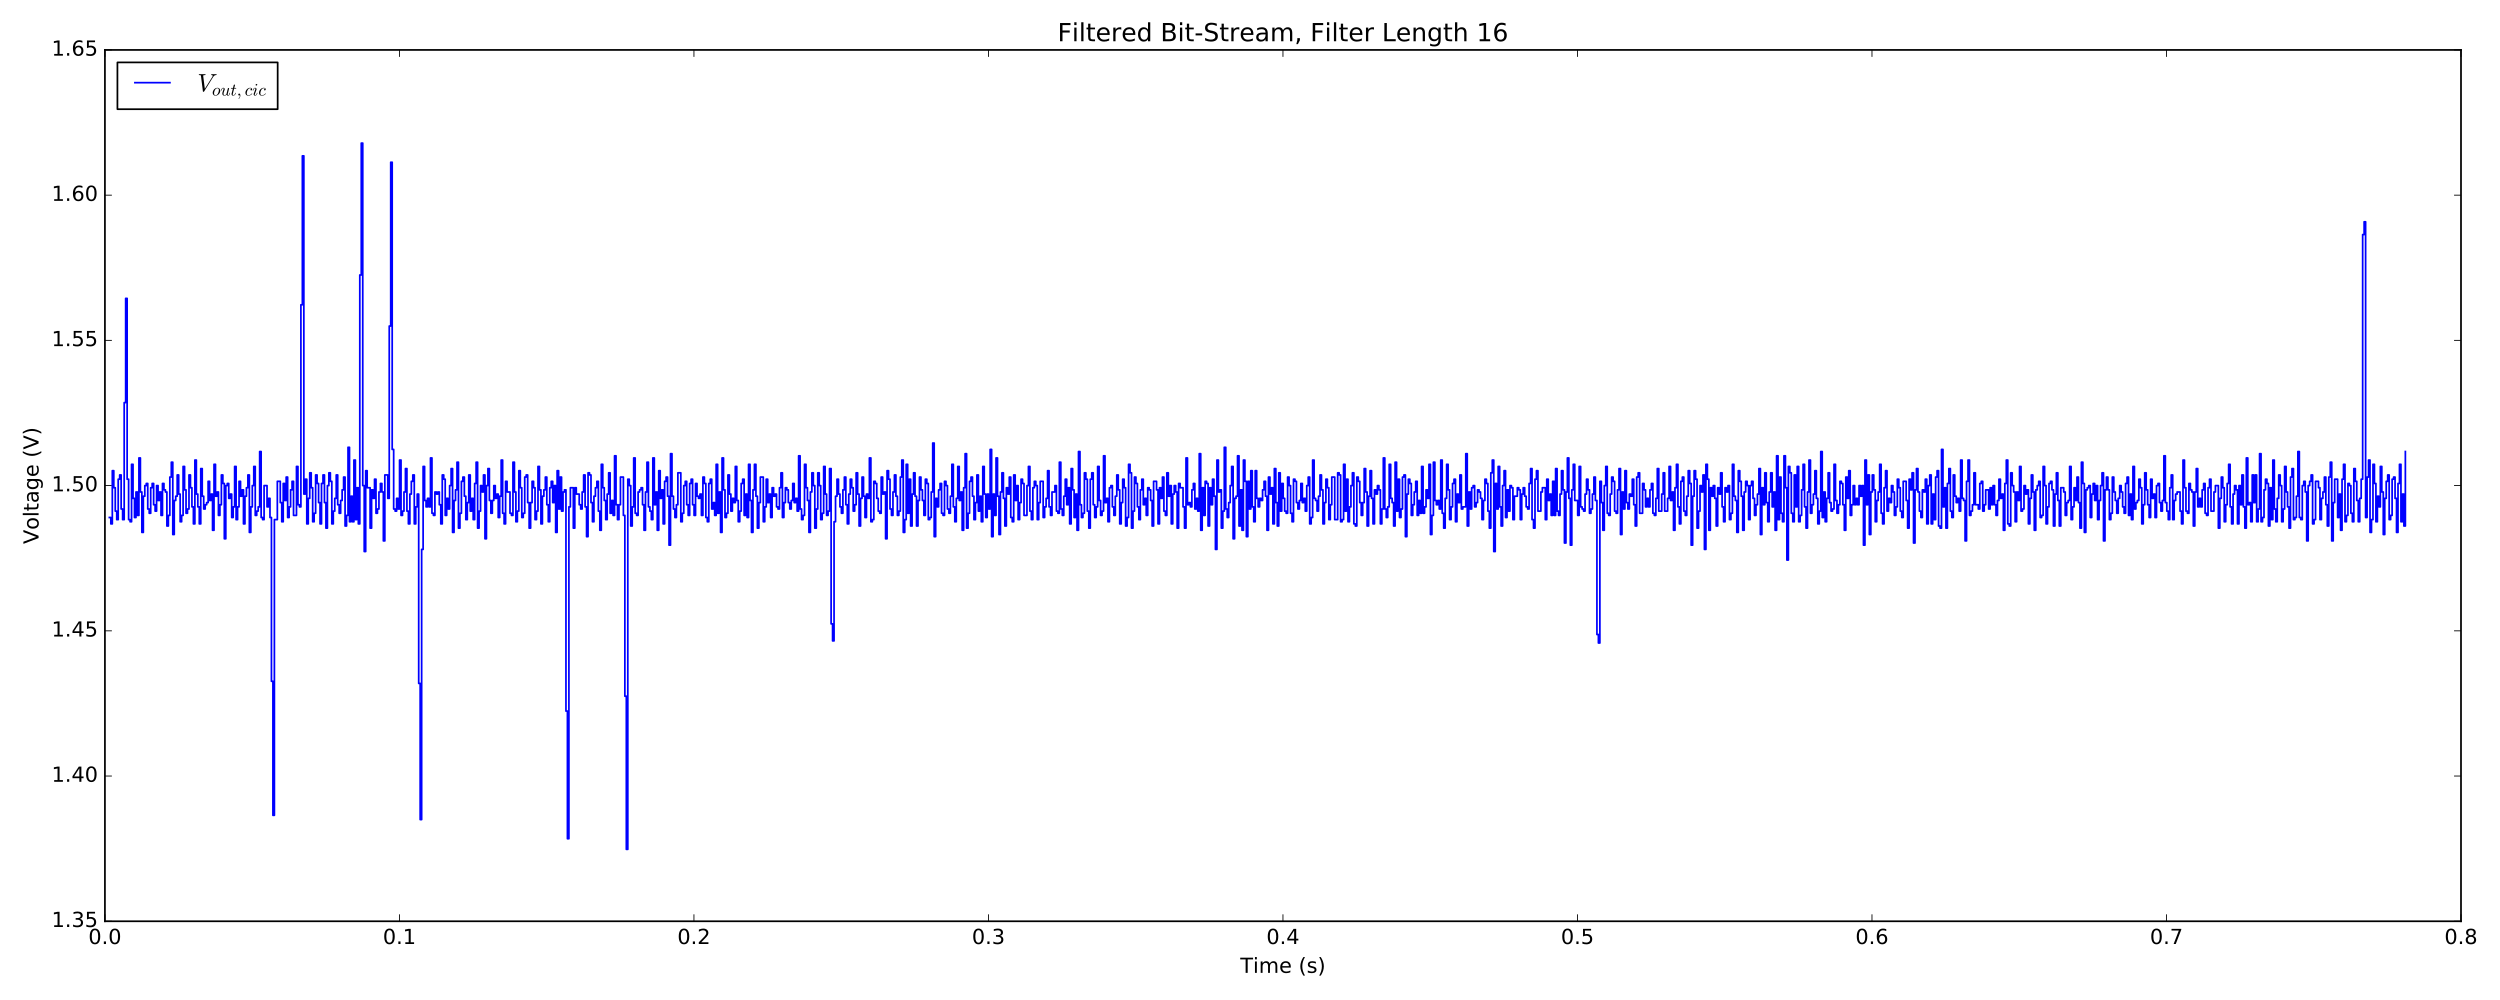 <?xml version="1.0" encoding="utf-8" standalone="no"?>
<!DOCTYPE svg PUBLIC "-//W3C//DTD SVG 1.1//EN"
  "http://www.w3.org/Graphics/SVG/1.1/DTD/svg11.dtd">
<!-- Created with matplotlib (http://matplotlib.org/) -->
<svg height="576pt" version="1.1" viewBox="0 0 1440 576" width="1440pt" xmlns="http://www.w3.org/2000/svg" xmlns:xlink="http://www.w3.org/1999/xlink">
 <defs>
  <style type="text/css">
*{stroke-linecap:butt;stroke-linejoin:round;stroke-miterlimit:100000;}
  </style>
 </defs>
 <g id="figure_1">
  <g id="patch_1">
   <path d="M 0 576 
L 1440 576 
L 1440 0 
L 0 0 
z
" style="fill:#ffffff;"/>
  </g>
  <g id="axes_1">
   <g id="patch_2">
    <path d="M 60.435 530.64 
L 1417.534 530.64 
L 1417.534 28.76 
L 60.435 28.76 
z
" style="fill:#ffffff;"/>
   </g>
   <g id="patch_3">
    <path d="M 1417.534 530.64 
L 1417.534 28.76 
" style="fill:none;stroke:#000000;stroke-linecap:square;stroke-linejoin:miter;"/>
   </g>
   <g id="patch_4">
    <path d="M 60.435 28.76 
L 1417.534 28.76 
" style="fill:none;stroke:#000000;stroke-linecap:square;stroke-linejoin:miter;"/>
   </g>
   <g id="patch_5">
    <path d="M 60.435 530.64 
L 60.435 28.76 
" style="fill:none;stroke:#000000;stroke-linecap:square;stroke-linejoin:miter;"/>
   </g>
   <g id="patch_6">
    <path d="M 60.435 530.64 
L 1417.534 530.64 
" style="fill:none;stroke:#000000;stroke-linecap:square;stroke-linejoin:miter;"/>
   </g>
   <g id="matplotlib.axis_1">
    <g id="xtick_1">
     <g id="line2d_1">
      <defs>
       <path d="M 0 0 
L 0 -4 
" id="m534bda3c4b" style="stroke:#000000;stroke-width:0.5;"/>
      </defs>
      <g>
       <use style="stroke:#000000;stroke-width:0.5;" x="60.435" xlink:href="#m534bda3c4b" y="530.64"/>
      </g>
     </g>
     <g id="line2d_2">
      <defs>
       <path d="M 0 0 
L 0 4 
" id="md154fc629e" style="stroke:#000000;stroke-width:0.5;"/>
      </defs>
      <g>
       <use style="stroke:#000000;stroke-width:0.5;" x="60.435" xlink:href="#md154fc629e" y="28.76"/>
      </g>
     </g>
     <g id="text_1">
      <!-- 0.0 -->
      <defs>
       <path d="M 31.781 66.406 
Q 24.172 66.406 20.328 58.906 
Q 16.5 51.422 16.5 36.375 
Q 16.5 21.391 20.328 13.891 
Q 24.172 6.391 31.781 6.391 
Q 39.453 6.391 43.281 13.891 
Q 47.125 21.391 47.125 36.375 
Q 47.125 51.422 43.281 58.906 
Q 39.453 66.406 31.781 66.406 
M 31.781 74.219 
Q 44.047 74.219 50.516 64.516 
Q 56.984 54.828 56.984 36.375 
Q 56.984 17.969 50.516 8.266 
Q 44.047 -1.422 31.781 -1.422 
Q 19.531 -1.422 13.062 8.266 
Q 6.594 17.969 6.594 36.375 
Q 6.594 54.828 13.062 64.516 
Q 19.531 74.219 31.781 74.219 
" id="BitstreamVeraSans-Roman-30"/>
       <path d="M 10.688 12.406 
L 21 12.406 
L 21 0 
L 10.688 0 
z
" id="BitstreamVeraSans-Roman-2e"/>
      </defs>
      <g transform="translate(50.893 543.758)scale(0.12 -0.12)">
       <use xlink:href="#BitstreamVeraSans-Roman-30"/>
       <use x="63.623" xlink:href="#BitstreamVeraSans-Roman-2e"/>
       <use x="95.41" xlink:href="#BitstreamVeraSans-Roman-30"/>
      </g>
     </g>
    </g>
    <g id="xtick_2">
     <g id="line2d_3">
      <g>
       <use style="stroke:#000000;stroke-width:0.5;" x="230.072" xlink:href="#m534bda3c4b" y="530.64"/>
      </g>
     </g>
     <g id="line2d_4">
      <g>
       <use style="stroke:#000000;stroke-width:0.5;" x="230.072" xlink:href="#md154fc629e" y="28.76"/>
      </g>
     </g>
     <g id="text_2">
      <!-- 0.1 -->
      <defs>
       <path d="M 12.406 8.297 
L 28.516 8.297 
L 28.516 63.922 
L 10.984 60.406 
L 10.984 69.391 
L 28.422 72.906 
L 38.281 72.906 
L 38.281 8.297 
L 54.391 8.297 
L 54.391 0 
L 12.406 0 
z
" id="BitstreamVeraSans-Roman-31"/>
      </defs>
      <g transform="translate(220.53 543.758)scale(0.12 -0.12)">
       <use xlink:href="#BitstreamVeraSans-Roman-30"/>
       <use x="63.623" xlink:href="#BitstreamVeraSans-Roman-2e"/>
       <use x="95.41" xlink:href="#BitstreamVeraSans-Roman-31"/>
      </g>
     </g>
    </g>
    <g id="xtick_3">
     <g id="line2d_5">
      <g>
       <use style="stroke:#000000;stroke-width:0.5;" x="399.71" xlink:href="#m534bda3c4b" y="530.64"/>
      </g>
     </g>
     <g id="line2d_6">
      <g>
       <use style="stroke:#000000;stroke-width:0.5;" x="399.71" xlink:href="#md154fc629e" y="28.76"/>
      </g>
     </g>
     <g id="text_3">
      <!-- 0.2 -->
      <defs>
       <path d="M 19.188 8.297 
L 53.609 8.297 
L 53.609 0 
L 7.328 0 
L 7.328 8.297 
Q 12.938 14.109 22.625 23.891 
Q 32.328 33.688 34.812 36.531 
Q 39.547 41.844 41.422 45.531 
Q 43.312 49.219 43.312 52.781 
Q 43.312 58.594 39.234 62.25 
Q 35.156 65.922 28.609 65.922 
Q 23.969 65.922 18.812 64.312 
Q 13.672 62.703 7.812 59.422 
L 7.812 69.391 
Q 13.766 71.781 18.938 73 
Q 24.125 74.219 28.422 74.219 
Q 39.75 74.219 46.484 68.547 
Q 53.219 62.891 53.219 53.422 
Q 53.219 48.922 51.531 44.891 
Q 49.859 40.875 45.406 35.406 
Q 44.188 33.984 37.641 27.219 
Q 31.109 20.453 19.188 8.297 
" id="BitstreamVeraSans-Roman-32"/>
      </defs>
      <g transform="translate(390.168 543.758)scale(0.12 -0.12)">
       <use xlink:href="#BitstreamVeraSans-Roman-30"/>
       <use x="63.623" xlink:href="#BitstreamVeraSans-Roman-2e"/>
       <use x="95.41" xlink:href="#BitstreamVeraSans-Roman-32"/>
      </g>
     </g>
    </g>
    <g id="xtick_4">
     <g id="line2d_7">
      <g>
       <use style="stroke:#000000;stroke-width:0.5;" x="569.347" xlink:href="#m534bda3c4b" y="530.64"/>
      </g>
     </g>
     <g id="line2d_8">
      <g>
       <use style="stroke:#000000;stroke-width:0.5;" x="569.347" xlink:href="#md154fc629e" y="28.76"/>
      </g>
     </g>
     <g id="text_4">
      <!-- 0.3 -->
      <defs>
       <path d="M 40.578 39.312 
Q 47.656 37.797 51.625 33 
Q 55.609 28.219 55.609 21.188 
Q 55.609 10.406 48.188 4.484 
Q 40.766 -1.422 27.094 -1.422 
Q 22.516 -1.422 17.656 -0.516 
Q 12.797 0.391 7.625 2.203 
L 7.625 11.719 
Q 11.719 9.328 16.594 8.109 
Q 21.484 6.891 26.812 6.891 
Q 36.078 6.891 40.938 10.547 
Q 45.797 14.203 45.797 21.188 
Q 45.797 27.641 41.281 31.266 
Q 36.766 34.906 28.719 34.906 
L 20.219 34.906 
L 20.219 43.016 
L 29.109 43.016 
Q 36.375 43.016 40.234 45.922 
Q 44.094 48.828 44.094 54.297 
Q 44.094 59.906 40.109 62.906 
Q 36.141 65.922 28.719 65.922 
Q 24.656 65.922 20.016 65.031 
Q 15.375 64.156 9.812 62.312 
L 9.812 71.094 
Q 15.438 72.656 20.344 73.438 
Q 25.25 74.219 29.594 74.219 
Q 40.828 74.219 47.359 69.109 
Q 53.906 64.016 53.906 55.328 
Q 53.906 49.266 50.438 45.094 
Q 46.969 40.922 40.578 39.312 
" id="BitstreamVeraSans-Roman-33"/>
      </defs>
      <g transform="translate(559.805 543.758)scale(0.12 -0.12)">
       <use xlink:href="#BitstreamVeraSans-Roman-30"/>
       <use x="63.623" xlink:href="#BitstreamVeraSans-Roman-2e"/>
       <use x="95.41" xlink:href="#BitstreamVeraSans-Roman-33"/>
      </g>
     </g>
    </g>
    <g id="xtick_5">
     <g id="line2d_9">
      <g>
       <use style="stroke:#000000;stroke-width:0.5;" x="738.984" xlink:href="#m534bda3c4b" y="530.64"/>
      </g>
     </g>
     <g id="line2d_10">
      <g>
       <use style="stroke:#000000;stroke-width:0.5;" x="738.984" xlink:href="#md154fc629e" y="28.76"/>
      </g>
     </g>
     <g id="text_5">
      <!-- 0.4 -->
      <defs>
       <path d="M 37.797 64.312 
L 12.891 25.391 
L 37.797 25.391 
z
M 35.203 72.906 
L 47.609 72.906 
L 47.609 25.391 
L 58.016 25.391 
L 58.016 17.188 
L 47.609 17.188 
L 47.609 0 
L 37.797 0 
L 37.797 17.188 
L 4.891 17.188 
L 4.891 26.703 
z
" id="BitstreamVeraSans-Roman-34"/>
      </defs>
      <g transform="translate(729.442 543.758)scale(0.12 -0.12)">
       <use xlink:href="#BitstreamVeraSans-Roman-30"/>
       <use x="63.623" xlink:href="#BitstreamVeraSans-Roman-2e"/>
       <use x="95.41" xlink:href="#BitstreamVeraSans-Roman-34"/>
      </g>
     </g>
    </g>
    <g id="xtick_6">
     <g id="line2d_11">
      <g>
       <use style="stroke:#000000;stroke-width:0.5;" x="908.622" xlink:href="#m534bda3c4b" y="530.64"/>
      </g>
     </g>
     <g id="line2d_12">
      <g>
       <use style="stroke:#000000;stroke-width:0.5;" x="908.622" xlink:href="#md154fc629e" y="28.76"/>
      </g>
     </g>
     <g id="text_6">
      <!-- 0.5 -->
      <defs>
       <path d="M 10.797 72.906 
L 49.516 72.906 
L 49.516 64.594 
L 19.828 64.594 
L 19.828 46.734 
Q 21.969 47.469 24.109 47.828 
Q 26.266 48.188 28.422 48.188 
Q 40.625 48.188 47.75 41.5 
Q 54.891 34.812 54.891 23.391 
Q 54.891 11.625 47.562 5.094 
Q 40.234 -1.422 26.906 -1.422 
Q 22.312 -1.422 17.547 -0.641 
Q 12.797 0.141 7.719 1.703 
L 7.719 11.625 
Q 12.109 9.234 16.797 8.062 
Q 21.484 6.891 26.703 6.891 
Q 35.156 6.891 40.078 11.328 
Q 45.016 15.766 45.016 23.391 
Q 45.016 31 40.078 35.438 
Q 35.156 39.891 26.703 39.891 
Q 22.75 39.891 18.812 39.016 
Q 14.891 38.141 10.797 36.281 
z
" id="BitstreamVeraSans-Roman-35"/>
      </defs>
      <g transform="translate(899.08 543.758)scale(0.12 -0.12)">
       <use xlink:href="#BitstreamVeraSans-Roman-30"/>
       <use x="63.623" xlink:href="#BitstreamVeraSans-Roman-2e"/>
       <use x="95.41" xlink:href="#BitstreamVeraSans-Roman-35"/>
      </g>
     </g>
    </g>
    <g id="xtick_7">
     <g id="line2d_13">
      <g>
       <use style="stroke:#000000;stroke-width:0.5;" x="1078.259" xlink:href="#m534bda3c4b" y="530.64"/>
      </g>
     </g>
     <g id="line2d_14">
      <g>
       <use style="stroke:#000000;stroke-width:0.5;" x="1078.259" xlink:href="#md154fc629e" y="28.76"/>
      </g>
     </g>
     <g id="text_7">
      <!-- 0.6 -->
      <defs>
       <path d="M 33.016 40.375 
Q 26.375 40.375 22.484 35.828 
Q 18.609 31.297 18.609 23.391 
Q 18.609 15.531 22.484 10.953 
Q 26.375 6.391 33.016 6.391 
Q 39.656 6.391 43.531 10.953 
Q 47.406 15.531 47.406 23.391 
Q 47.406 31.297 43.531 35.828 
Q 39.656 40.375 33.016 40.375 
M 52.594 71.297 
L 52.594 62.312 
Q 48.875 64.062 45.094 64.984 
Q 41.312 65.922 37.594 65.922 
Q 27.828 65.922 22.672 59.328 
Q 17.531 52.734 16.797 39.406 
Q 19.672 43.656 24.016 45.922 
Q 28.375 48.188 33.594 48.188 
Q 44.578 48.188 50.953 41.516 
Q 57.328 34.859 57.328 23.391 
Q 57.328 12.156 50.688 5.359 
Q 44.047 -1.422 33.016 -1.422 
Q 20.359 -1.422 13.672 8.266 
Q 6.984 17.969 6.984 36.375 
Q 6.984 53.656 15.188 63.938 
Q 23.391 74.219 37.203 74.219 
Q 40.922 74.219 44.703 73.484 
Q 48.484 72.75 52.594 71.297 
" id="BitstreamVeraSans-Roman-36"/>
      </defs>
      <g transform="translate(1068.717 543.758)scale(0.12 -0.12)">
       <use xlink:href="#BitstreamVeraSans-Roman-30"/>
       <use x="63.623" xlink:href="#BitstreamVeraSans-Roman-2e"/>
       <use x="95.41" xlink:href="#BitstreamVeraSans-Roman-36"/>
      </g>
     </g>
    </g>
    <g id="xtick_8">
     <g id="line2d_15">
      <g>
       <use style="stroke:#000000;stroke-width:0.5;" x="1247.896" xlink:href="#m534bda3c4b" y="530.64"/>
      </g>
     </g>
     <g id="line2d_16">
      <g>
       <use style="stroke:#000000;stroke-width:0.5;" x="1247.896" xlink:href="#md154fc629e" y="28.76"/>
      </g>
     </g>
     <g id="text_8">
      <!-- 0.7 -->
      <defs>
       <path d="M 8.203 72.906 
L 55.078 72.906 
L 55.078 68.703 
L 28.609 0 
L 18.312 0 
L 43.219 64.594 
L 8.203 64.594 
z
" id="BitstreamVeraSans-Roman-37"/>
      </defs>
      <g transform="translate(1238.355 543.758)scale(0.12 -0.12)">
       <use xlink:href="#BitstreamVeraSans-Roman-30"/>
       <use x="63.623" xlink:href="#BitstreamVeraSans-Roman-2e"/>
       <use x="95.41" xlink:href="#BitstreamVeraSans-Roman-37"/>
      </g>
     </g>
    </g>
    <g id="xtick_9">
     <g id="line2d_17">
      <g>
       <use style="stroke:#000000;stroke-width:0.5;" x="1417.534" xlink:href="#m534bda3c4b" y="530.64"/>
      </g>
     </g>
     <g id="line2d_18">
      <g>
       <use style="stroke:#000000;stroke-width:0.5;" x="1417.534" xlink:href="#md154fc629e" y="28.76"/>
      </g>
     </g>
     <g id="text_9">
      <!-- 0.8 -->
      <defs>
       <path d="M 31.781 34.625 
Q 24.75 34.625 20.719 30.859 
Q 16.703 27.094 16.703 20.516 
Q 16.703 13.922 20.719 10.156 
Q 24.75 6.391 31.781 6.391 
Q 38.812 6.391 42.859 10.172 
Q 46.922 13.969 46.922 20.516 
Q 46.922 27.094 42.891 30.859 
Q 38.875 34.625 31.781 34.625 
M 21.922 38.812 
Q 15.578 40.375 12.031 44.719 
Q 8.5 49.078 8.5 55.328 
Q 8.5 64.062 14.719 69.141 
Q 20.953 74.219 31.781 74.219 
Q 42.672 74.219 48.875 69.141 
Q 55.078 64.062 55.078 55.328 
Q 55.078 49.078 51.531 44.719 
Q 48 40.375 41.703 38.812 
Q 48.828 37.156 52.797 32.312 
Q 56.781 27.484 56.781 20.516 
Q 56.781 9.906 50.312 4.234 
Q 43.844 -1.422 31.781 -1.422 
Q 19.734 -1.422 13.25 4.234 
Q 6.781 9.906 6.781 20.516 
Q 6.781 27.484 10.781 32.312 
Q 14.797 37.156 21.922 38.812 
M 18.312 54.391 
Q 18.312 48.734 21.844 45.562 
Q 25.391 42.391 31.781 42.391 
Q 38.141 42.391 41.719 45.562 
Q 45.312 48.734 45.312 54.391 
Q 45.312 60.062 41.719 63.234 
Q 38.141 66.406 31.781 66.406 
Q 25.391 66.406 21.844 63.234 
Q 18.312 60.062 18.312 54.391 
" id="BitstreamVeraSans-Roman-38"/>
      </defs>
      <g transform="translate(1407.992 543.758)scale(0.12 -0.12)">
       <use xlink:href="#BitstreamVeraSans-Roman-30"/>
       <use x="63.623" xlink:href="#BitstreamVeraSans-Roman-2e"/>
       <use x="95.41" xlink:href="#BitstreamVeraSans-Roman-38"/>
      </g>
     </g>
    </g>
    <g id="text_10">
     <!-- Time (s) -->
     <defs>
      <path d="M 31 75.875 
Q 24.469 64.656 21.281 53.656 
Q 18.109 42.672 18.109 31.391 
Q 18.109 20.125 21.312 9.062 
Q 24.516 -2 31 -13.188 
L 23.188 -13.188 
Q 15.875 -1.703 12.234 9.375 
Q 8.594 20.453 8.594 31.391 
Q 8.594 42.281 12.203 53.312 
Q 15.828 64.359 23.188 75.875 
z
" id="BitstreamVeraSans-Roman-28"/>
      <path d="M 52 44.188 
Q 55.375 50.25 60.062 53.125 
Q 64.75 56 71.094 56 
Q 79.641 56 84.281 50.016 
Q 88.922 44.047 88.922 33.016 
L 88.922 0 
L 79.891 0 
L 79.891 32.719 
Q 79.891 40.578 77.094 44.375 
Q 74.312 48.188 68.609 48.188 
Q 61.625 48.188 57.562 43.547 
Q 53.516 38.922 53.516 30.906 
L 53.516 0 
L 44.484 0 
L 44.484 32.719 
Q 44.484 40.625 41.703 44.406 
Q 38.922 48.188 33.109 48.188 
Q 26.219 48.188 22.156 43.531 
Q 18.109 38.875 18.109 30.906 
L 18.109 0 
L 9.078 0 
L 9.078 54.688 
L 18.109 54.688 
L 18.109 46.188 
Q 21.188 51.219 25.484 53.609 
Q 29.781 56 35.688 56 
Q 41.656 56 45.828 52.969 
Q 50 49.953 52 44.188 
" id="BitstreamVeraSans-Roman-6d"/>
      <path d="M -0.297 72.906 
L 61.375 72.906 
L 61.375 64.594 
L 35.5 64.594 
L 35.5 0 
L 25.594 0 
L 25.594 64.594 
L -0.297 64.594 
z
" id="BitstreamVeraSans-Roman-54"/>
      <path d="M 56.203 29.594 
L 56.203 25.203 
L 14.891 25.203 
Q 15.484 15.922 20.484 11.062 
Q 25.484 6.203 34.422 6.203 
Q 39.594 6.203 44.453 7.469 
Q 49.312 8.734 54.109 11.281 
L 54.109 2.781 
Q 49.266 0.734 44.188 -0.344 
Q 39.109 -1.422 33.891 -1.422 
Q 20.797 -1.422 13.156 6.188 
Q 5.516 13.812 5.516 26.812 
Q 5.516 40.234 12.766 48.109 
Q 20.016 56 32.328 56 
Q 43.359 56 49.781 48.891 
Q 56.203 41.797 56.203 29.594 
M 47.219 32.234 
Q 47.125 39.594 43.094 43.984 
Q 39.062 48.391 32.422 48.391 
Q 24.906 48.391 20.391 44.141 
Q 15.875 39.891 15.188 32.172 
z
" id="BitstreamVeraSans-Roman-65"/>
      <path d="M 9.422 54.688 
L 18.406 54.688 
L 18.406 0 
L 9.422 0 
z
M 9.422 75.984 
L 18.406 75.984 
L 18.406 64.594 
L 9.422 64.594 
z
" id="BitstreamVeraSans-Roman-69"/>
      <path d="M 8.016 75.875 
L 15.828 75.875 
Q 23.141 64.359 26.781 53.312 
Q 30.422 42.281 30.422 31.391 
Q 30.422 20.453 26.781 9.375 
Q 23.141 -1.703 15.828 -13.188 
L 8.016 -13.188 
Q 14.5 -2 17.703 9.062 
Q 20.906 20.125 20.906 31.391 
Q 20.906 42.672 17.703 53.656 
Q 14.5 64.656 8.016 75.875 
" id="BitstreamVeraSans-Roman-29"/>
      <path id="BitstreamVeraSans-Roman-20"/>
      <path d="M 44.281 53.078 
L 44.281 44.578 
Q 40.484 46.531 36.375 47.5 
Q 32.281 48.484 27.875 48.484 
Q 21.188 48.484 17.844 46.438 
Q 14.5 44.391 14.5 40.281 
Q 14.5 37.156 16.891 35.375 
Q 19.281 33.594 26.516 31.984 
L 29.594 31.297 
Q 39.156 29.25 43.188 25.516 
Q 47.219 21.781 47.219 15.094 
Q 47.219 7.469 41.188 3.016 
Q 35.156 -1.422 24.609 -1.422 
Q 20.219 -1.422 15.453 -0.562 
Q 10.688 0.297 5.422 2 
L 5.422 11.281 
Q 10.406 8.688 15.234 7.391 
Q 20.062 6.109 24.812 6.109 
Q 31.156 6.109 34.562 8.281 
Q 37.984 10.453 37.984 14.406 
Q 37.984 18.062 35.516 20.016 
Q 33.062 21.969 24.703 23.781 
L 21.578 24.516 
Q 13.234 26.266 9.516 29.906 
Q 5.812 33.547 5.812 39.891 
Q 5.812 47.609 11.281 51.797 
Q 16.75 56 26.812 56 
Q 31.781 56 36.172 55.266 
Q 40.578 54.547 44.281 53.078 
" id="BitstreamVeraSans-Roman-73"/>
     </defs>
     <g transform="translate(714.405 560.372)scale(0.12 -0.12)">
      <use xlink:href="#BitstreamVeraSans-Roman-54"/>
      <use x="61.037" xlink:href="#BitstreamVeraSans-Roman-69"/>
      <use x="88.82" xlink:href="#BitstreamVeraSans-Roman-6d"/>
      <use x="186.232" xlink:href="#BitstreamVeraSans-Roman-65"/>
      <use x="247.756" xlink:href="#BitstreamVeraSans-Roman-20"/>
      <use x="279.543" xlink:href="#BitstreamVeraSans-Roman-28"/>
      <use x="318.557" xlink:href="#BitstreamVeraSans-Roman-73"/>
      <use x="370.656" xlink:href="#BitstreamVeraSans-Roman-29"/>
     </g>
    </g>
   </g>
   <g id="matplotlib.axis_2">
    <g id="ytick_1">
     <g id="line2d_19">
      <defs>
       <path d="M 0 0 
L 4 0 
" id="m9bcbd928c4" style="stroke:#000000;stroke-width:0.5;"/>
      </defs>
      <g>
       <use style="stroke:#000000;stroke-width:0.5;" x="60.435" xlink:href="#m9bcbd928c4" y="530.64"/>
      </g>
     </g>
     <g id="line2d_20">
      <defs>
       <path d="M 0 0 
L -4 0 
" id="m974e64fce3" style="stroke:#000000;stroke-width:0.5;"/>
      </defs>
      <g>
       <use style="stroke:#000000;stroke-width:0.5;" x="1417.534" xlink:href="#m974e64fce3" y="530.64"/>
      </g>
     </g>
     <g id="text_11">
      <!-- 1.35 -->
      <g transform="translate(29.716 533.951)scale(0.12 -0.12)">
       <use xlink:href="#BitstreamVeraSans-Roman-31"/>
       <use x="63.623" xlink:href="#BitstreamVeraSans-Roman-2e"/>
       <use x="95.41" xlink:href="#BitstreamVeraSans-Roman-33"/>
       <use x="159.033" xlink:href="#BitstreamVeraSans-Roman-35"/>
      </g>
     </g>
    </g>
    <g id="ytick_2">
     <g id="line2d_21">
      <g>
       <use style="stroke:#000000;stroke-width:0.5;" x="60.435" xlink:href="#m9bcbd928c4" y="446.993"/>
      </g>
     </g>
     <g id="line2d_22">
      <g>
       <use style="stroke:#000000;stroke-width:0.5;" x="1417.534" xlink:href="#m974e64fce3" y="446.993"/>
      </g>
     </g>
     <g id="text_12">
      <!-- 1.40 -->
      <g transform="translate(29.716 450.305)scale(0.12 -0.12)">
       <use xlink:href="#BitstreamVeraSans-Roman-31"/>
       <use x="63.623" xlink:href="#BitstreamVeraSans-Roman-2e"/>
       <use x="95.41" xlink:href="#BitstreamVeraSans-Roman-34"/>
       <use x="159.033" xlink:href="#BitstreamVeraSans-Roman-30"/>
      </g>
     </g>
    </g>
    <g id="ytick_3">
     <g id="line2d_23">
      <g>
       <use style="stroke:#000000;stroke-width:0.5;" x="60.435" xlink:href="#m9bcbd928c4" y="363.347"/>
      </g>
     </g>
     <g id="line2d_24">
      <g>
       <use style="stroke:#000000;stroke-width:0.5;" x="1417.534" xlink:href="#m974e64fce3" y="363.347"/>
      </g>
     </g>
     <g id="text_13">
      <!-- 1.45 -->
      <g transform="translate(29.716 366.658)scale(0.12 -0.12)">
       <use xlink:href="#BitstreamVeraSans-Roman-31"/>
       <use x="63.623" xlink:href="#BitstreamVeraSans-Roman-2e"/>
       <use x="95.41" xlink:href="#BitstreamVeraSans-Roman-34"/>
       <use x="159.033" xlink:href="#BitstreamVeraSans-Roman-35"/>
      </g>
     </g>
    </g>
    <g id="ytick_4">
     <g id="line2d_25">
      <g>
       <use style="stroke:#000000;stroke-width:0.5;" x="60.435" xlink:href="#m9bcbd928c4" y="279.7"/>
      </g>
     </g>
     <g id="line2d_26">
      <g>
       <use style="stroke:#000000;stroke-width:0.5;" x="1417.534" xlink:href="#m974e64fce3" y="279.7"/>
      </g>
     </g>
     <g id="text_14">
      <!-- 1.50 -->
      <g transform="translate(29.716 283.011)scale(0.12 -0.12)">
       <use xlink:href="#BitstreamVeraSans-Roman-31"/>
       <use x="63.623" xlink:href="#BitstreamVeraSans-Roman-2e"/>
       <use x="95.41" xlink:href="#BitstreamVeraSans-Roman-35"/>
       <use x="159.033" xlink:href="#BitstreamVeraSans-Roman-30"/>
      </g>
     </g>
    </g>
    <g id="ytick_5">
     <g id="line2d_27">
      <g>
       <use style="stroke:#000000;stroke-width:0.5;" x="60.435" xlink:href="#m9bcbd928c4" y="196.053"/>
      </g>
     </g>
     <g id="line2d_28">
      <g>
       <use style="stroke:#000000;stroke-width:0.5;" x="1417.534" xlink:href="#m974e64fce3" y="196.053"/>
      </g>
     </g>
     <g id="text_15">
      <!-- 1.55 -->
      <g transform="translate(29.716 199.365)scale(0.12 -0.12)">
       <use xlink:href="#BitstreamVeraSans-Roman-31"/>
       <use x="63.623" xlink:href="#BitstreamVeraSans-Roman-2e"/>
       <use x="95.41" xlink:href="#BitstreamVeraSans-Roman-35"/>
       <use x="159.033" xlink:href="#BitstreamVeraSans-Roman-35"/>
      </g>
     </g>
    </g>
    <g id="ytick_6">
     <g id="line2d_29">
      <g>
       <use style="stroke:#000000;stroke-width:0.5;" x="60.435" xlink:href="#m9bcbd928c4" y="112.407"/>
      </g>
     </g>
     <g id="line2d_30">
      <g>
       <use style="stroke:#000000;stroke-width:0.5;" x="1417.534" xlink:href="#m974e64fce3" y="112.407"/>
      </g>
     </g>
     <g id="text_16">
      <!-- 1.60 -->
      <g transform="translate(29.716 115.718)scale(0.12 -0.12)">
       <use xlink:href="#BitstreamVeraSans-Roman-31"/>
       <use x="63.623" xlink:href="#BitstreamVeraSans-Roman-2e"/>
       <use x="95.41" xlink:href="#BitstreamVeraSans-Roman-36"/>
       <use x="159.033" xlink:href="#BitstreamVeraSans-Roman-30"/>
      </g>
     </g>
    </g>
    <g id="ytick_7">
     <g id="line2d_31">
      <g>
       <use style="stroke:#000000;stroke-width:0.5;" x="60.435" xlink:href="#m9bcbd928c4" y="28.76"/>
      </g>
     </g>
     <g id="line2d_32">
      <g>
       <use style="stroke:#000000;stroke-width:0.5;" x="1417.534" xlink:href="#m974e64fce3" y="28.76"/>
      </g>
     </g>
     <g id="text_17">
      <!-- 1.65 -->
      <g transform="translate(29.716 32.071)scale(0.12 -0.12)">
       <use xlink:href="#BitstreamVeraSans-Roman-31"/>
       <use x="63.623" xlink:href="#BitstreamVeraSans-Roman-2e"/>
       <use x="95.41" xlink:href="#BitstreamVeraSans-Roman-36"/>
       <use x="159.033" xlink:href="#BitstreamVeraSans-Roman-35"/>
      </g>
     </g>
    </g>
    <g id="text_18">
     <!-- Voltage (V) -->
     <defs>
      <path d="M 45.406 27.984 
Q 45.406 37.75 41.375 43.109 
Q 37.359 48.484 30.078 48.484 
Q 22.859 48.484 18.828 43.109 
Q 14.797 37.75 14.797 27.984 
Q 14.797 18.266 18.828 12.891 
Q 22.859 7.516 30.078 7.516 
Q 37.359 7.516 41.375 12.891 
Q 45.406 18.266 45.406 27.984 
M 54.391 6.781 
Q 54.391 -7.172 48.188 -13.984 
Q 42 -20.797 29.203 -20.797 
Q 24.469 -20.797 20.266 -20.094 
Q 16.062 -19.391 12.109 -17.922 
L 12.109 -9.188 
Q 16.062 -11.328 19.922 -12.344 
Q 23.781 -13.375 27.781 -13.375 
Q 36.625 -13.375 41.016 -8.766 
Q 45.406 -4.156 45.406 5.172 
L 45.406 9.625 
Q 42.625 4.781 38.281 2.391 
Q 33.938 0 27.875 0 
Q 17.828 0 11.672 7.656 
Q 5.516 15.328 5.516 27.984 
Q 5.516 40.672 11.672 48.328 
Q 17.828 56 27.875 56 
Q 33.938 56 38.281 53.609 
Q 42.625 51.219 45.406 46.391 
L 45.406 54.688 
L 54.391 54.688 
z
" id="BitstreamVeraSans-Roman-67"/>
      <path d="M 18.312 70.219 
L 18.312 54.688 
L 36.812 54.688 
L 36.812 47.703 
L 18.312 47.703 
L 18.312 18.016 
Q 18.312 11.328 20.141 9.422 
Q 21.969 7.516 27.594 7.516 
L 36.812 7.516 
L 36.812 0 
L 27.594 0 
Q 17.188 0 13.234 3.875 
Q 9.281 7.766 9.281 18.016 
L 9.281 47.703 
L 2.688 47.703 
L 2.688 54.688 
L 9.281 54.688 
L 9.281 70.219 
z
" id="BitstreamVeraSans-Roman-74"/>
      <path d="M 34.281 27.484 
Q 23.391 27.484 19.188 25 
Q 14.984 22.516 14.984 16.5 
Q 14.984 11.719 18.141 8.906 
Q 21.297 6.109 26.703 6.109 
Q 34.188 6.109 38.703 11.406 
Q 43.219 16.703 43.219 25.484 
L 43.219 27.484 
z
M 52.203 31.203 
L 52.203 0 
L 43.219 0 
L 43.219 8.297 
Q 40.141 3.328 35.547 0.953 
Q 30.953 -1.422 24.312 -1.422 
Q 15.922 -1.422 10.953 3.297 
Q 6 8.016 6 15.922 
Q 6 25.141 12.172 29.828 
Q 18.359 34.516 30.609 34.516 
L 43.219 34.516 
L 43.219 35.406 
Q 43.219 41.609 39.141 45 
Q 35.062 48.391 27.688 48.391 
Q 23 48.391 18.547 47.266 
Q 14.109 46.141 10.016 43.891 
L 10.016 52.203 
Q 14.938 54.109 19.578 55.047 
Q 24.219 56 28.609 56 
Q 40.484 56 46.344 49.844 
Q 52.203 43.703 52.203 31.203 
" id="BitstreamVeraSans-Roman-61"/>
      <path d="M 28.609 0 
L 0.781 72.906 
L 11.078 72.906 
L 34.188 11.531 
L 57.328 72.906 
L 67.578 72.906 
L 39.797 0 
z
" id="BitstreamVeraSans-Roman-56"/>
      <path d="M 9.422 75.984 
L 18.406 75.984 
L 18.406 0 
L 9.422 0 
z
" id="BitstreamVeraSans-Roman-6c"/>
      <path d="M 30.609 48.391 
Q 23.391 48.391 19.188 42.75 
Q 14.984 37.109 14.984 27.297 
Q 14.984 17.484 19.156 11.844 
Q 23.344 6.203 30.609 6.203 
Q 37.797 6.203 41.984 11.859 
Q 46.188 17.531 46.188 27.297 
Q 46.188 37.016 41.984 42.703 
Q 37.797 48.391 30.609 48.391 
M 30.609 56 
Q 42.328 56 49.016 48.375 
Q 55.719 40.766 55.719 27.297 
Q 55.719 13.875 49.016 6.219 
Q 42.328 -1.422 30.609 -1.422 
Q 18.844 -1.422 12.172 6.219 
Q 5.516 13.875 5.516 27.297 
Q 5.516 40.766 12.172 48.375 
Q 18.844 56 30.609 56 
" id="BitstreamVeraSans-Roman-6f"/>
     </defs>
     <g transform="translate(22.221 313.359)rotate(-90.0)scale(0.12 -0.12)">
      <use xlink:href="#BitstreamVeraSans-Roman-56"/>
      <use x="68.299" xlink:href="#BitstreamVeraSans-Roman-6f"/>
      <use x="129.48" xlink:href="#BitstreamVeraSans-Roman-6c"/>
      <use x="157.264" xlink:href="#BitstreamVeraSans-Roman-74"/>
      <use x="196.473" xlink:href="#BitstreamVeraSans-Roman-61"/>
      <use x="257.752" xlink:href="#BitstreamVeraSans-Roman-67"/>
      <use x="321.229" xlink:href="#BitstreamVeraSans-Roman-65"/>
      <use x="382.752" xlink:href="#BitstreamVeraSans-Roman-20"/>
      <use x="414.539" xlink:href="#BitstreamVeraSans-Roman-28"/>
      <use x="453.553" xlink:href="#BitstreamVeraSans-Roman-56"/>
      <use x="521.961" xlink:href="#BitstreamVeraSans-Roman-29"/>
     </g>
    </g>
   </g>
   <g id="text_19">
    <!-- Filtered Bit-Stream, Filter Length 16 -->
    <defs>
     <path d="M 53.516 70.516 
L 53.516 60.891 
Q 47.906 63.578 42.922 64.891 
Q 37.938 66.219 33.297 66.219 
Q 25.25 66.219 20.875 63.094 
Q 16.5 59.969 16.5 54.203 
Q 16.5 49.359 19.406 46.891 
Q 22.312 44.438 30.422 42.922 
L 36.375 41.703 
Q 47.406 39.594 52.656 34.297 
Q 57.906 29 57.906 20.125 
Q 57.906 9.516 50.797 4.047 
Q 43.703 -1.422 29.984 -1.422 
Q 24.812 -1.422 18.969 -0.25 
Q 13.141 0.922 6.891 3.219 
L 6.891 13.375 
Q 12.891 10.016 18.656 8.297 
Q 24.422 6.594 29.984 6.594 
Q 38.422 6.594 43.016 9.906 
Q 47.609 13.234 47.609 19.391 
Q 47.609 24.75 44.312 27.781 
Q 41.016 30.812 33.5 32.328 
L 27.484 33.5 
Q 16.453 35.688 11.516 40.375 
Q 6.594 45.062 6.594 53.422 
Q 6.594 63.094 13.406 68.656 
Q 20.219 74.219 32.172 74.219 
Q 37.312 74.219 42.625 73.281 
Q 47.953 72.359 53.516 70.516 
" id="BitstreamVeraSans-Roman-53"/>
     <path d="M 11.719 12.406 
L 22.016 12.406 
L 22.016 4 
L 14.016 -11.625 
L 7.719 -11.625 
L 11.719 4 
z
" id="BitstreamVeraSans-Roman-2c"/>
     <path d="M 54.891 33.016 
L 54.891 0 
L 45.906 0 
L 45.906 32.719 
Q 45.906 40.484 42.875 44.328 
Q 39.844 48.188 33.797 48.188 
Q 26.516 48.188 22.312 43.547 
Q 18.109 38.922 18.109 30.906 
L 18.109 0 
L 9.078 0 
L 9.078 54.688 
L 18.109 54.688 
L 18.109 46.188 
Q 21.344 51.125 25.703 53.562 
Q 30.078 56 35.797 56 
Q 45.219 56 50.047 50.172 
Q 54.891 44.344 54.891 33.016 
" id="BitstreamVeraSans-Roman-6e"/>
     <path d="M 9.812 72.906 
L 51.703 72.906 
L 51.703 64.594 
L 19.672 64.594 
L 19.672 43.109 
L 48.578 43.109 
L 48.578 34.812 
L 19.672 34.812 
L 19.672 0 
L 9.812 0 
z
" id="BitstreamVeraSans-Roman-46"/>
     <path d="M 9.812 72.906 
L 19.672 72.906 
L 19.672 8.297 
L 55.172 8.297 
L 55.172 0 
L 9.812 0 
z
" id="BitstreamVeraSans-Roman-4c"/>
     <path d="M 41.109 46.297 
Q 39.594 47.172 37.812 47.578 
Q 36.031 48 33.891 48 
Q 26.266 48 22.188 43.047 
Q 18.109 38.094 18.109 28.812 
L 18.109 0 
L 9.078 0 
L 9.078 54.688 
L 18.109 54.688 
L 18.109 46.188 
Q 20.953 51.172 25.484 53.578 
Q 30.031 56 36.531 56 
Q 37.453 56 38.578 55.875 
Q 39.703 55.766 41.062 55.516 
z
" id="BitstreamVeraSans-Roman-72"/>
     <path d="M 54.891 33.016 
L 54.891 0 
L 45.906 0 
L 45.906 32.719 
Q 45.906 40.484 42.875 44.328 
Q 39.844 48.188 33.797 48.188 
Q 26.516 48.188 22.312 43.547 
Q 18.109 38.922 18.109 30.906 
L 18.109 0 
L 9.078 0 
L 9.078 75.984 
L 18.109 75.984 
L 18.109 46.188 
Q 21.344 51.125 25.703 53.562 
Q 30.078 56 35.797 56 
Q 45.219 56 50.047 50.172 
Q 54.891 44.344 54.891 33.016 
" id="BitstreamVeraSans-Roman-68"/>
     <path d="M 45.406 46.391 
L 45.406 75.984 
L 54.391 75.984 
L 54.391 0 
L 45.406 0 
L 45.406 8.203 
Q 42.578 3.328 38.25 0.953 
Q 33.938 -1.422 27.875 -1.422 
Q 17.969 -1.422 11.734 6.484 
Q 5.516 14.406 5.516 27.297 
Q 5.516 40.188 11.734 48.094 
Q 17.969 56 27.875 56 
Q 33.938 56 38.25 53.625 
Q 42.578 51.266 45.406 46.391 
M 14.797 27.297 
Q 14.797 17.391 18.875 11.75 
Q 22.953 6.109 30.078 6.109 
Q 37.203 6.109 41.297 11.75 
Q 45.406 17.391 45.406 27.297 
Q 45.406 37.203 41.297 42.844 
Q 37.203 48.484 30.078 48.484 
Q 22.953 48.484 18.875 42.844 
Q 14.797 37.203 14.797 27.297 
" id="BitstreamVeraSans-Roman-64"/>
     <path d="M 19.672 34.812 
L 19.672 8.109 
L 35.5 8.109 
Q 43.453 8.109 47.281 11.406 
Q 51.125 14.703 51.125 21.484 
Q 51.125 28.328 47.281 31.562 
Q 43.453 34.812 35.5 34.812 
z
M 19.672 64.797 
L 19.672 42.828 
L 34.281 42.828 
Q 41.5 42.828 45.031 45.531 
Q 48.578 48.25 48.578 53.812 
Q 48.578 59.328 45.031 62.062 
Q 41.5 64.797 34.281 64.797 
z
M 9.812 72.906 
L 35.016 72.906 
Q 46.297 72.906 52.391 68.219 
Q 58.5 63.531 58.5 54.891 
Q 58.5 48.188 55.375 44.234 
Q 52.25 40.281 46.188 39.312 
Q 53.469 37.75 57.5 32.781 
Q 61.531 27.828 61.531 20.406 
Q 61.531 10.641 54.891 5.312 
Q 48.25 0 35.984 0 
L 9.812 0 
z
" id="BitstreamVeraSans-Roman-42"/>
     <path d="M 4.891 31.391 
L 31.203 31.391 
L 31.203 23.391 
L 4.891 23.391 
z
" id="BitstreamVeraSans-Roman-2d"/>
    </defs>
    <g transform="translate(609.162 23.76)scale(0.144 -0.144)">
     <use xlink:href="#BitstreamVeraSans-Roman-46"/>
     <use x="57.41" xlink:href="#BitstreamVeraSans-Roman-69"/>
     <use x="85.193" xlink:href="#BitstreamVeraSans-Roman-6c"/>
     <use x="112.977" xlink:href="#BitstreamVeraSans-Roman-74"/>
     <use x="152.186" xlink:href="#BitstreamVeraSans-Roman-65"/>
     <use x="213.709" xlink:href="#BitstreamVeraSans-Roman-72"/>
     <use x="254.791" xlink:href="#BitstreamVeraSans-Roman-65"/>
     <use x="316.314" xlink:href="#BitstreamVeraSans-Roman-64"/>
     <use x="379.791" xlink:href="#BitstreamVeraSans-Roman-20"/>
     <use x="411.578" xlink:href="#BitstreamVeraSans-Roman-42"/>
     <use x="480.182" xlink:href="#BitstreamVeraSans-Roman-69"/>
     <use x="507.965" xlink:href="#BitstreamVeraSans-Roman-74"/>
     <use x="547.174" xlink:href="#BitstreamVeraSans-Roman-2d"/>
     <use x="583.258" xlink:href="#BitstreamVeraSans-Roman-53"/>
     <use x="646.734" xlink:href="#BitstreamVeraSans-Roman-74"/>
     <use x="685.943" xlink:href="#BitstreamVeraSans-Roman-72"/>
     <use x="727.025" xlink:href="#BitstreamVeraSans-Roman-65"/>
     <use x="788.549" xlink:href="#BitstreamVeraSans-Roman-61"/>
     <use x="849.828" xlink:href="#BitstreamVeraSans-Roman-6d"/>
     <use x="947.24" xlink:href="#BitstreamVeraSans-Roman-2c"/>
     <use x="979.027" xlink:href="#BitstreamVeraSans-Roman-20"/>
     <use x="1010.814" xlink:href="#BitstreamVeraSans-Roman-46"/>
     <use x="1068.225" xlink:href="#BitstreamVeraSans-Roman-69"/>
     <use x="1096.008" xlink:href="#BitstreamVeraSans-Roman-6c"/>
     <use x="1123.791" xlink:href="#BitstreamVeraSans-Roman-74"/>
     <use x="1163.0" xlink:href="#BitstreamVeraSans-Roman-65"/>
     <use x="1224.523" xlink:href="#BitstreamVeraSans-Roman-72"/>
     <use x="1265.637" xlink:href="#BitstreamVeraSans-Roman-20"/>
     <use x="1297.424" xlink:href="#BitstreamVeraSans-Roman-4c"/>
     <use x="1353.121" xlink:href="#BitstreamVeraSans-Roman-65"/>
     <use x="1414.645" xlink:href="#BitstreamVeraSans-Roman-6e"/>
     <use x="1478.023" xlink:href="#BitstreamVeraSans-Roman-67"/>
     <use x="1541.5" xlink:href="#BitstreamVeraSans-Roman-74"/>
     <use x="1580.709" xlink:href="#BitstreamVeraSans-Roman-68"/>
     <use x="1644.088" xlink:href="#BitstreamVeraSans-Roman-20"/>
     <use x="1675.875" xlink:href="#BitstreamVeraSans-Roman-31"/>
     <use x="1739.498" xlink:href="#BitstreamVeraSans-Roman-36"/>
    </g>
   </g>
   <g id="line2d_33">
    <path clip-path="url(#p135e87ea59)" d="M 62.998 298.079 
L 63.846 298.079 
L 63.846 301.755 
L 64.695 301.755 
L 64.695 271.123 
L 65.543 271.123 
L 65.543 280.925 
L 66.391 280.925 
L 66.391 294.404 
L 67.239 294.404 
L 67.239 299.305 
L 68.087 299.305 
L 68.087 276.024 
L 68.936 276.024 
L 68.936 273.574 
L 69.784 273.574 
L 69.784 293.178 
L 70.632 293.178 
L 70.632 299.305 
L 71.534 299.305 
L 71.534 231.914 
L 72.383 231.914 
L 72.383 171.874 
L 73.231 171.874 
L 73.231 276.024 
L 74.079 276.024 
L 74.079 299.305 
L 74.927 299.305 
L 74.927 300.53 
L 75.775 300.53 
L 75.775 267.447 
L 76.623 267.447 
L 76.623 287.052 
L 77.472 287.052 
L 77.472 298.079 
L 78.32 298.079 
L 78.32 283.376 
L 79.168 283.376 
L 79.168 296.854 
L 80.016 296.854 
L 80.016 263.771 
L 80.864 263.771 
L 80.864 283.376 
L 81.713 283.376 
L 81.713 306.656 
L 82.561 306.656 
L 82.561 285.826 
L 83.409 285.826 
L 83.409 279.7 
L 84.257 279.7 
L 84.257 278.475 
L 85.105 278.475 
L 85.105 293.178 
L 85.954 293.178 
L 85.954 295.629 
L 86.802 295.629 
L 86.802 280.925 
L 87.65 280.925 
L 87.65 278.475 
L 88.498 278.475 
L 88.498 290.728 
L 89.346 290.728 
L 89.346 294.404 
L 90.194 294.404 
L 90.194 279.7 
L 91.043 279.7 
L 91.043 288.277 
L 91.891 288.277 
L 91.891 283.376 
L 92.739 283.376 
L 92.739 296.854 
L 93.587 296.854 
L 93.587 278.475 
L 94.435 278.475 
L 94.435 282.151 
L 95.284 282.151 
L 95.284 283.376 
L 96.132 283.376 
L 96.132 302.981 
L 96.98 302.981 
L 96.98 296.854 
L 97.828 296.854 
L 97.828 274.799 
L 98.676 274.799 
L 98.676 266.222 
L 99.525 266.222 
L 99.525 307.882 
L 100.373 307.882 
L 100.373 288.277 
L 101.221 288.277 
L 101.221 285.826 
L 102.069 285.826 
L 102.069 273.574 
L 102.917 273.574 
L 102.917 284.601 
L 103.765 284.601 
L 103.765 300.53 
L 104.614 300.53 
L 104.614 296.854 
L 105.462 296.854 
L 105.462 268.672 
L 106.31 268.672 
L 106.31 282.151 
L 107.158 282.151 
L 107.158 295.629 
L 108.006 295.629 
L 108.006 293.178 
L 108.855 293.178 
L 108.855 273.574 
L 109.703 273.574 
L 109.703 280.925 
L 110.551 280.925 
L 110.551 291.953 
L 111.399 291.953 
L 111.399 301.755 
L 112.247 301.755 
L 112.247 264.996 
L 113.096 264.996 
L 113.096 284.601 
L 113.944 284.601 
L 113.944 291.953 
L 114.792 291.953 
L 114.792 301.755 
L 115.64 301.755 
L 115.64 269.898 
L 116.488 269.898 
L 116.488 285.826 
L 117.336 285.826 
L 117.336 293.178 
L 118.185 293.178 
L 118.185 290.728 
L 119.033 290.728 
L 119.033 289.502 
L 119.881 289.502 
L 119.881 277.249 
L 120.729 277.249 
L 120.729 288.277 
L 121.577 288.277 
L 121.577 284.601 
L 122.426 284.601 
L 122.426 305.431 
L 123.274 305.431 
L 123.274 267.447 
L 124.122 267.447 
L 124.122 285.826 
L 124.97 285.826 
L 124.97 283.376 
L 125.818 283.376 
L 125.818 296.854 
L 126.667 296.854 
L 126.667 290.728 
L 127.515 290.728 
L 127.515 273.574 
L 128.363 273.574 
L 128.363 278.475 
L 129.211 278.475 
L 129.211 310.332 
L 130.059 310.332 
L 130.059 279.7 
L 130.907 279.7 
L 130.907 278.475 
L 131.756 278.475 
L 131.756 287.052 
L 132.604 287.052 
L 132.604 284.601 
L 133.452 284.601 
L 133.452 298.079 
L 134.3 298.079 
L 134.3 291.953 
L 135.148 291.953 
L 135.148 268.672 
L 135.997 268.672 
L 135.997 299.305 
L 136.845 299.305 
L 136.845 291.953 
L 137.693 291.953 
L 137.693 277.249 
L 138.541 277.249 
L 138.541 285.826 
L 139.389 285.826 
L 139.389 282.151 
L 140.237 282.151 
L 140.237 301.755 
L 141.086 301.755 
L 141.086 285.826 
L 141.934 285.826 
L 141.934 280.925 
L 142.782 280.925 
L 142.782 273.574 
L 143.63 273.574 
L 143.63 306.656 
L 144.478 306.656 
L 144.478 291.953 
L 145.327 291.953 
L 145.327 279.7 
L 146.175 279.7 
L 146.175 268.672 
L 147.023 268.672 
L 147.023 296.854 
L 147.871 296.854 
L 147.871 294.404 
L 148.719 294.404 
L 148.719 291.953 
L 149.568 291.953 
L 149.568 260.095 
L 150.416 260.095 
L 150.416 298.079 
L 151.264 298.079 
L 151.264 299.305 
L 152.112 299.305 
L 152.112 279.7 
L 153.808 279.7 
L 153.808 291.953 
L 154.657 291.953 
L 154.657 287.052 
L 155.505 287.052 
L 155.505 298.079 
L 156.353 298.079 
L 156.353 392.427 
L 157.201 392.427 
L 157.201 469.62 
L 158.049 469.62 
L 158.049 299.305 
L 159.746 299.305 
L 159.746 277.249 
L 161.442 277.249 
L 161.442 289.502 
L 162.29 289.502 
L 162.29 300.53 
L 163.139 300.53 
L 163.139 278.475 
L 163.987 278.475 
L 163.987 288.277 
L 164.835 288.277 
L 164.835 274.799 
L 165.683 274.799 
L 165.683 298.079 
L 166.531 298.079 
L 166.531 291.953 
L 167.379 291.953 
L 167.379 282.151 
L 168.228 282.151 
L 168.228 277.249 
L 169.076 277.249 
L 169.076 296.854 
L 170.772 296.854 
L 170.772 268.672 
L 171.62 268.672 
L 171.62 290.728 
L 172.469 290.728 
L 172.469 291.953 
L 173.317 291.953 
L 173.317 175.55 
L 174.165 175.55 
L 174.165 89.78 
L 175.013 89.78 
L 175.013 284.601 
L 175.861 284.601 
L 175.861 276.024 
L 176.71 276.024 
L 176.71 301.755 
L 177.558 301.755 
L 177.558 287.052 
L 178.406 287.052 
L 178.406 272.348 
L 179.254 272.348 
L 179.254 280.925 
L 180.102 280.925 
L 180.102 300.53 
L 180.95 300.53 
L 180.95 295.629 
L 181.799 295.629 
L 181.799 273.574 
L 182.647 273.574 
L 182.647 278.475 
L 183.495 278.475 
L 183.495 289.502 
L 184.343 289.502 
L 184.343 301.755 
L 185.191 301.755 
L 185.191 278.475 
L 186.04 278.475 
L 186.04 273.574 
L 186.888 273.574 
L 186.888 289.502 
L 187.736 289.502 
L 187.736 304.206 
L 188.584 304.206 
L 188.584 279.7 
L 189.432 279.7 
L 189.432 272.348 
L 190.281 272.348 
L 190.281 277.249 
L 191.129 277.249 
L 191.129 301.755 
L 191.977 301.755 
L 191.977 294.404 
L 192.825 294.404 
L 192.825 287.052 
L 193.673 287.052 
L 193.673 273.574 
L 194.521 273.574 
L 194.521 290.728 
L 195.37 290.728 
L 195.37 295.629 
L 196.218 295.629 
L 196.218 288.277 
L 197.066 288.277 
L 197.066 282.151 
L 197.914 282.151 
L 197.914 274.799 
L 198.762 274.799 
L 198.762 302.981 
L 199.611 302.981 
L 199.611 296.854 
L 200.459 296.854 
L 200.459 257.645 
L 201.307 257.645 
L 201.307 300.53 
L 202.155 300.53 
L 202.155 285.826 
L 203.003 285.826 
L 203.003 300.53 
L 203.851 300.53 
L 203.851 264.996 
L 204.7 264.996 
L 204.7 299.305 
L 205.548 299.305 
L 205.548 280.925 
L 206.396 280.925 
L 206.396 301.755 
L 207.244 301.755 
L 207.244 158.396 
L 208.092 158.396 
L 208.092 82.428 
L 208.941 82.428 
L 208.941 279.7 
L 209.789 279.7 
L 209.789 317.684 
L 210.637 317.684 
L 210.637 271.123 
L 211.485 271.123 
L 211.485 280.925 
L 213.182 280.925 
L 213.182 304.206 
L 214.03 304.206 
L 214.03 282.151 
L 214.878 282.151 
L 214.878 287.052 
L 215.726 287.052 
L 215.726 276.024 
L 216.574 276.024 
L 216.574 295.629 
L 217.422 295.629 
L 217.422 293.178 
L 218.271 293.178 
L 218.271 283.376 
L 219.119 283.376 
L 219.119 278.475 
L 219.967 278.475 
L 219.967 283.376 
L 220.815 283.376 
L 220.815 311.558 
L 221.663 311.558 
L 221.663 273.574 
L 223.36 273.574 
L 223.36 287.052 
L 224.208 287.052 
L 224.208 187.803 
L 225.056 187.803 
L 225.056 93.455 
L 225.904 93.455 
L 225.904 258.87 
L 226.753 258.87 
L 226.753 293.178 
L 227.601 293.178 
L 227.601 294.404 
L 228.449 294.404 
L 228.449 287.052 
L 229.297 287.052 
L 229.297 293.178 
L 230.145 293.178 
L 230.145 264.996 
L 230.993 264.996 
L 230.993 296.854 
L 231.842 296.854 
L 231.842 294.404 
L 232.69 294.404 
L 232.69 283.376 
L 233.538 283.376 
L 233.538 269.898 
L 234.386 269.898 
L 234.386 294.404 
L 235.234 294.404 
L 235.234 301.755 
L 236.083 301.755 
L 236.083 284.601 
L 236.931 284.601 
L 236.931 277.249 
L 237.779 277.249 
L 237.779 273.574 
L 238.627 273.574 
L 238.627 301.755 
L 239.475 301.755 
L 239.475 291.953 
L 240.324 291.953 
L 240.324 284.601 
L 241.172 284.601 
L 241.172 393.652 
L 242.02 393.652 
L 242.02 472.071 
L 242.868 472.071 
L 242.868 316.459 
L 243.716 316.459 
L 243.716 268.672 
L 244.564 268.672 
L 244.564 288.277 
L 245.413 288.277 
L 245.413 291.953 
L 246.261 291.953 
L 246.261 287.052 
L 247.109 287.052 
L 247.109 291.953 
L 247.957 291.953 
L 247.957 263.771 
L 248.805 263.771 
L 248.805 295.629 
L 249.654 295.629 
L 249.654 296.854 
L 250.502 296.854 
L 250.502 283.376 
L 251.35 283.376 
L 251.35 284.601 
L 252.198 284.601 
L 252.198 283.376 
L 253.046 283.376 
L 253.046 290.728 
L 253.895 290.728 
L 253.895 301.755 
L 254.743 301.755 
L 254.743 273.574 
L 255.591 273.574 
L 255.591 276.024 
L 256.439 276.024 
L 256.439 296.854 
L 257.287 296.854 
L 257.287 287.052 
L 258.135 287.052 
L 258.135 293.178 
L 258.984 293.178 
L 258.984 279.7 
L 259.832 279.7 
L 259.832 269.898 
L 260.68 269.898 
L 260.68 306.656 
L 261.528 306.656 
L 261.528 288.277 
L 262.376 288.277 
L 262.376 282.151 
L 263.225 282.151 
L 263.225 266.222 
L 264.073 266.222 
L 264.073 304.206 
L 264.921 304.206 
L 264.921 295.629 
L 265.769 295.629 
L 265.769 277.249 
L 266.617 277.249 
L 266.617 274.799 
L 267.466 274.799 
L 267.466 285.826 
L 268.314 285.826 
L 268.314 299.305 
L 269.162 299.305 
L 269.162 289.502 
L 270.012 289.502 
L 270.012 273.574 
L 270.858 273.574 
L 270.858 294.404 
L 271.706 294.404 
L 271.706 287.052 
L 272.555 287.052 
L 272.555 299.305 
L 273.403 299.305 
L 273.403 278.475 
L 274.251 278.475 
L 274.251 266.222 
L 275.099 266.222 
L 275.099 304.206 
L 275.947 304.206 
L 275.947 294.404 
L 276.797 294.404 
L 276.797 279.7 
L 277.644 279.7 
L 277.644 283.376 
L 278.492 283.376 
L 278.492 273.574 
L 279.34 273.574 
L 279.34 310.332 
L 280.188 310.332 
L 280.188 279.7 
L 281.038 279.7 
L 281.038 269.898 
L 281.885 269.898 
L 281.885 288.277 
L 282.735 288.277 
L 282.735 295.629 
L 283.583 295.629 
L 283.583 288.277 
L 284.429 288.277 
L 284.429 279.7 
L 285.279 279.7 
L 285.279 287.052 
L 286.127 287.052 
L 286.127 284.601 
L 286.975 284.601 
L 286.975 298.079 
L 287.822 298.079 
L 287.822 285.826 
L 288.672 285.826 
L 288.672 264.996 
L 289.52 264.996 
L 289.52 295.629 
L 290.368 295.629 
L 290.368 301.755 
L 291.216 301.755 
L 291.216 277.249 
L 292.065 277.249 
L 292.065 283.376 
L 293.761 283.376 
L 293.761 295.629 
L 294.609 295.629 
L 294.609 296.854 
L 295.457 296.854 
L 295.457 266.222 
L 296.306 266.222 
L 296.306 283.376 
L 297.154 283.376 
L 297.154 300.53 
L 298.002 300.53 
L 298.002 294.404 
L 298.85 294.404 
L 298.85 271.123 
L 299.698 271.123 
L 299.698 280.925 
L 300.546 280.925 
L 300.546 298.079 
L 301.395 298.079 
L 301.395 295.629 
L 302.243 295.629 
L 302.243 274.799 
L 303.091 274.799 
L 303.091 273.574 
L 303.939 273.574 
L 303.939 289.502 
L 304.787 289.502 
L 304.787 304.206 
L 305.636 304.206 
L 305.636 289.502 
L 306.484 289.502 
L 306.484 277.249 
L 307.332 277.249 
L 307.332 280.925 
L 308.18 280.925 
L 308.18 299.305 
L 309.028 299.305 
L 309.028 294.404 
L 309.877 294.404 
L 309.877 268.672 
L 310.725 268.672 
L 310.725 282.151 
L 311.573 282.151 
L 311.573 301.755 
L 312.421 301.755 
L 312.421 285.826 
L 313.269 285.826 
L 313.269 282.151 
L 314.117 282.151 
L 314.117 274.799 
L 314.966 274.799 
L 314.966 290.728 
L 315.814 290.728 
L 315.814 300.53 
L 316.662 300.53 
L 316.662 280.925 
L 317.51 280.925 
L 317.51 277.249 
L 318.358 277.249 
L 318.358 289.502 
L 319.207 289.502 
L 319.207 279.7 
L 320.055 279.7 
L 320.055 306.656 
L 320.903 306.656 
L 320.903 271.123 
L 321.751 271.123 
L 321.751 293.178 
L 322.599 293.178 
L 322.599 274.799 
L 323.448 274.799 
L 323.448 294.404 
L 324.296 294.404 
L 324.296 283.376 
L 325.144 283.376 
L 325.144 282.151 
L 325.992 282.151 
L 325.992 409.581 
L 326.84 409.581 
L 326.84 483.099 
L 327.688 483.099 
L 327.688 291.953 
L 328.537 291.953 
L 328.537 280.925 
L 330.233 280.925 
L 330.233 304.206 
L 331.081 304.206 
L 331.081 280.925 
L 331.929 280.925 
L 331.929 284.601 
L 333.626 284.601 
L 333.626 290.728 
L 334.474 290.728 
L 334.474 293.178 
L 335.322 293.178 
L 335.322 283.376 
L 336.17 283.376 
L 336.17 273.574 
L 337.019 273.574 
L 337.019 291.953 
L 337.867 291.953 
L 337.867 309.107 
L 338.715 309.107 
L 338.715 272.348 
L 339.563 272.348 
L 339.563 273.574 
L 340.411 273.574 
L 340.411 289.502 
L 341.259 289.502 
L 341.259 300.53 
L 342.108 300.53 
L 342.108 285.826 
L 342.956 285.826 
L 342.956 280.925 
L 343.804 280.925 
L 343.804 277.249 
L 344.652 277.249 
L 344.652 294.404 
L 345.5 294.404 
L 345.5 305.431 
L 346.349 305.431 
L 346.349 267.447 
L 347.197 267.447 
L 347.197 280.925 
L 348.045 280.925 
L 348.045 288.277 
L 348.893 288.277 
L 348.893 299.305 
L 349.741 299.305 
L 349.741 284.601 
L 350.589 284.601 
L 350.589 272.348 
L 351.438 272.348 
L 351.438 295.629 
L 352.286 295.629 
L 352.286 288.277 
L 353.134 288.277 
L 353.134 296.854 
L 353.982 296.854 
L 353.982 262.546 
L 354.83 262.546 
L 354.83 290.728 
L 355.679 290.728 
L 355.679 299.305 
L 356.527 299.305 
L 356.527 290.728 
L 357.375 290.728 
L 357.375 274.799 
L 359.071 274.799 
L 359.071 296.854 
L 359.92 296.854 
L 359.92 401.004 
L 360.768 401.004 
L 360.768 489.225 
L 361.616 489.225 
L 361.616 276.024 
L 362.464 276.024 
L 362.464 279.7 
L 363.312 279.7 
L 363.312 302.981 
L 364.16 302.981 
L 364.16 291.953 
L 365.009 291.953 
L 365.009 263.771 
L 365.857 263.771 
L 365.857 295.629 
L 366.705 295.629 
L 366.705 296.854 
L 367.553 296.854 
L 367.553 283.376 
L 368.401 283.376 
L 368.401 282.151 
L 369.25 282.151 
L 369.25 280.925 
L 370.098 280.925 
L 370.098 290.728 
L 370.946 290.728 
L 370.946 305.431 
L 371.794 305.431 
L 371.794 283.376 
L 372.642 283.376 
L 372.642 266.222 
L 373.491 266.222 
L 373.491 291.953 
L 374.339 291.953 
L 374.339 294.404 
L 375.187 294.404 
L 375.187 299.305 
L 376.035 299.305 
L 376.035 263.771 
L 376.883 263.771 
L 376.883 290.728 
L 377.731 290.728 
L 377.731 283.376 
L 378.58 283.376 
L 378.58 305.431 
L 379.428 305.431 
L 379.428 271.123 
L 380.276 271.123 
L 380.276 287.052 
L 381.124 287.052 
L 381.124 282.151 
L 381.972 282.151 
L 381.972 301.755 
L 382.821 301.755 
L 382.821 277.249 
L 383.669 277.249 
L 383.669 274.799 
L 384.517 274.799 
L 384.517 285.826 
L 385.365 285.826 
L 385.365 314.008 
L 386.213 314.008 
L 386.213 261.321 
L 387.062 261.321 
L 387.062 285.826 
L 387.91 285.826 
L 387.91 293.178 
L 388.758 293.178 
L 388.758 298.079 
L 389.606 298.079 
L 389.606 290.728 
L 390.454 290.728 
L 390.454 272.348 
L 392.151 272.348 
L 392.151 300.53 
L 392.999 300.53 
L 392.999 295.629 
L 393.847 295.629 
L 393.847 279.7 
L 394.695 279.7 
L 394.695 277.249 
L 395.543 277.249 
L 395.543 290.728 
L 396.392 290.728 
L 396.392 296.854 
L 397.24 296.854 
L 397.24 278.475 
L 398.088 278.475 
L 398.088 276.024 
L 398.936 276.024 
L 398.936 290.728 
L 399.784 290.728 
L 399.784 296.854 
L 400.633 296.854 
L 400.633 278.475 
L 401.481 278.475 
L 401.481 285.826 
L 402.329 285.826 
L 402.329 287.052 
L 403.177 287.052 
L 403.177 284.601 
L 404.025 284.601 
L 404.025 296.854 
L 404.873 296.854 
L 404.873 274.799 
L 405.722 274.799 
L 405.722 278.475 
L 406.57 278.475 
L 406.57 298.079 
L 407.418 298.079 
L 407.418 300.53 
L 408.266 300.53 
L 408.266 278.475 
L 409.114 278.475 
L 409.114 276.024 
L 409.963 276.024 
L 409.963 293.178 
L 410.811 293.178 
L 410.811 289.502 
L 411.659 289.502 
L 411.659 296.854 
L 412.507 296.854 
L 412.507 267.447 
L 413.355 267.447 
L 413.355 295.629 
L 414.204 295.629 
L 414.204 283.376 
L 415.052 283.376 
L 415.052 306.656 
L 415.9 306.656 
L 415.9 263.771 
L 416.748 263.771 
L 416.748 282.151 
L 417.596 282.151 
L 417.596 298.079 
L 418.444 298.079 
L 418.444 295.629 
L 419.293 295.629 
L 419.293 273.574 
L 420.141 273.574 
L 420.141 284.601 
L 420.989 284.601 
L 420.989 294.404 
L 421.837 294.404 
L 421.837 287.052 
L 422.685 287.052 
L 422.685 289.502 
L 423.534 289.502 
L 423.534 268.672 
L 424.382 268.672 
L 424.382 288.277 
L 425.23 288.277 
L 425.23 300.53 
L 426.078 300.53 
L 426.078 294.404 
L 426.926 294.404 
L 426.926 278.475 
L 427.774 278.475 
L 427.774 276.024 
L 428.623 276.024 
L 428.623 296.854 
L 429.471 296.854 
L 429.471 284.601 
L 430.319 284.601 
L 430.319 298.079 
L 431.167 298.079 
L 431.167 267.447 
L 432.015 267.447 
L 432.015 288.277 
L 432.864 288.277 
L 432.864 306.656 
L 433.712 306.656 
L 433.712 282.151 
L 434.56 282.151 
L 434.56 267.447 
L 435.408 267.447 
L 435.408 285.826 
L 436.256 285.826 
L 436.256 304.206 
L 437.105 304.206 
L 437.105 289.502 
L 437.953 289.502 
L 437.953 274.799 
L 439.649 274.799 
L 439.649 300.53 
L 440.497 300.53 
L 440.497 291.953 
L 441.345 291.953 
L 441.345 276.024 
L 442.194 276.024 
L 442.194 289.502 
L 443.042 289.502 
L 443.042 284.601 
L 443.89 284.601 
L 443.89 298.079 
L 444.738 298.079 
L 444.738 280.925 
L 445.586 280.925 
L 445.586 285.826 
L 446.435 285.826 
L 446.435 284.601 
L 447.283 284.601 
L 447.283 291.953 
L 448.131 291.953 
L 448.131 293.178 
L 448.979 293.178 
L 448.979 280.925 
L 449.827 280.925 
L 449.827 272.348 
L 450.676 272.348 
L 450.676 298.079 
L 451.524 298.079 
L 451.524 289.502 
L 452.372 289.502 
L 452.372 280.925 
L 453.22 280.925 
L 453.22 282.151 
L 454.068 282.151 
L 454.068 289.502 
L 454.916 289.502 
L 454.916 293.178 
L 455.765 293.178 
L 455.765 288.277 
L 456.613 288.277 
L 456.613 278.475 
L 457.461 278.475 
L 457.461 289.502 
L 458.309 289.502 
L 458.309 287.052 
L 459.157 287.052 
L 459.157 294.404 
L 460.006 294.404 
L 460.006 262.546 
L 460.854 262.546 
L 460.854 293.178 
L 461.702 293.178 
L 461.702 299.305 
L 462.55 299.305 
L 462.55 296.854 
L 463.398 296.854 
L 463.398 267.447 
L 464.247 267.447 
L 464.247 280.925 
L 465.095 280.925 
L 465.095 288.277 
L 465.943 288.277 
L 465.943 306.656 
L 466.791 306.656 
L 466.791 283.376 
L 467.639 283.376 
L 467.639 272.348 
L 468.487 272.348 
L 468.487 279.7 
L 469.336 279.7 
L 469.336 304.206 
L 470.184 304.206 
L 470.184 293.178 
L 471.032 293.178 
L 471.032 272.348 
L 471.88 272.348 
L 471.88 279.7 
L 472.728 279.7 
L 472.728 299.305 
L 473.577 299.305 
L 473.577 295.629 
L 474.425 295.629 
L 474.425 268.672 
L 475.273 268.672 
L 475.273 284.601 
L 476.121 284.601 
L 476.121 296.854 
L 476.969 296.854 
L 476.969 294.404 
L 477.818 294.404 
L 477.818 269.898 
L 478.72 269.898 
L 478.72 359.344 
L 479.568 359.344 
L 479.568 369.146 
L 480.416 369.146 
L 480.416 300.53 
L 481.265 300.53 
L 481.265 285.826 
L 482.113 285.826 
L 482.113 276.024 
L 482.961 276.024 
L 482.961 284.601 
L 483.809 284.601 
L 483.809 291.953 
L 484.657 291.953 
L 484.657 295.629 
L 485.505 295.629 
L 485.505 282.151 
L 486.354 282.151 
L 486.354 274.799 
L 487.202 274.799 
L 487.202 290.728 
L 488.05 290.728 
L 488.05 301.755 
L 488.898 301.755 
L 488.898 284.601 
L 489.746 284.601 
L 489.746 276.024 
L 490.595 276.024 
L 490.595 280.925 
L 491.443 280.925 
L 491.443 294.404 
L 492.291 294.404 
L 492.291 290.728 
L 493.139 290.728 
L 493.139 272.348 
L 493.987 272.348 
L 493.987 284.601 
L 494.836 284.601 
L 494.836 302.981 
L 495.684 302.981 
L 495.684 287.052 
L 496.532 287.052 
L 496.532 274.799 
L 497.38 274.799 
L 497.38 285.826 
L 498.228 285.826 
L 498.228 298.079 
L 499.076 298.079 
L 499.076 284.601 
L 499.925 284.601 
L 499.925 287.052 
L 500.773 287.052 
L 500.773 263.771 
L 501.621 263.771 
L 501.621 300.53 
L 502.469 300.53 
L 502.469 299.305 
L 503.317 299.305 
L 503.317 277.249 
L 504.166 277.249 
L 504.166 278.475 
L 505.014 278.475 
L 505.014 287.052 
L 505.862 287.052 
L 505.862 294.404 
L 506.71 294.404 
L 506.71 295.629 
L 507.558 295.629 
L 507.558 274.799 
L 508.407 274.799 
L 508.407 284.601 
L 509.255 284.601 
L 509.255 283.376 
L 510.103 283.376 
L 510.103 310.332 
L 510.951 310.332 
L 510.951 271.123 
L 511.799 271.123 
L 511.799 276.024 
L 512.647 276.024 
L 512.647 293.178 
L 513.496 293.178 
L 513.496 296.854 
L 514.344 296.854 
L 514.344 283.376 
L 515.192 283.376 
L 515.192 273.574 
L 516.04 273.574 
L 516.04 285.826 
L 516.888 285.826 
L 516.888 296.854 
L 517.737 296.854 
L 517.737 294.404 
L 518.585 294.404 
L 518.585 274.799 
L 519.433 274.799 
L 519.433 264.996 
L 520.281 264.996 
L 520.281 306.656 
L 521.129 306.656 
L 521.129 299.305 
L 521.977 299.305 
L 521.977 267.447 
L 522.826 267.447 
L 522.826 295.629 
L 523.674 295.629 
L 523.674 276.024 
L 524.522 276.024 
L 524.522 302.981 
L 525.37 302.981 
L 525.37 284.601 
L 526.218 284.601 
L 526.218 272.348 
L 527.067 272.348 
L 527.067 285.826 
L 527.915 285.826 
L 527.915 302.981 
L 528.763 302.981 
L 528.763 288.277 
L 529.611 288.277 
L 529.611 274.799 
L 530.459 274.799 
L 530.459 282.151 
L 531.308 282.151 
L 531.308 288.277 
L 532.156 288.277 
L 532.156 296.854 
L 533.004 296.854 
L 533.004 276.024 
L 533.852 276.024 
L 533.852 278.475 
L 534.7 278.475 
L 534.7 299.305 
L 535.548 299.305 
L 535.548 298.079 
L 536.397 298.079 
L 536.397 283.376 
L 537.245 283.376 
L 537.245 255.194 
L 538.093 255.194 
L 538.093 309.107 
L 538.941 309.107 
L 538.941 287.052 
L 539.789 287.052 
L 539.789 291.953 
L 540.638 291.953 
L 540.638 282.151 
L 541.486 282.151 
L 541.486 278.475 
L 542.334 278.475 
L 542.334 295.629 
L 543.182 295.629 
L 543.182 296.854 
L 544.03 296.854 
L 544.03 277.249 
L 544.879 277.249 
L 544.879 279.7 
L 545.727 279.7 
L 545.727 293.178 
L 546.575 293.178 
L 546.575 295.629 
L 547.423 295.629 
L 547.423 285.826 
L 548.271 285.826 
L 548.271 267.447 
L 549.119 267.447 
L 549.119 291.953 
L 549.968 291.953 
L 549.968 300.53 
L 550.816 300.53 
L 550.816 287.052 
L 551.664 287.052 
L 551.664 268.672 
L 552.512 268.672 
L 552.512 288.277 
L 553.36 288.277 
L 553.36 283.376 
L 554.209 283.376 
L 554.209 305.431 
L 555.057 305.431 
L 555.057 280.925 
L 555.905 280.925 
L 555.905 261.321 
L 556.753 261.321 
L 556.753 304.206 
L 557.601 304.206 
L 557.601 295.629 
L 558.45 295.629 
L 558.45 277.249 
L 559.298 277.249 
L 559.298 274.799 
L 560.146 274.799 
L 560.146 285.826 
L 560.994 285.826 
L 560.994 299.305 
L 561.842 299.305 
L 561.842 289.502 
L 562.69 289.502 
L 562.69 273.574 
L 563.539 273.574 
L 563.539 294.404 
L 564.387 294.404 
L 564.387 285.826 
L 565.235 285.826 
L 565.235 300.53 
L 566.083 300.53 
L 566.083 268.672 
L 566.931 268.672 
L 566.931 284.601 
L 567.78 284.601 
L 567.78 298.079 
L 568.628 298.079 
L 568.628 284.601 
L 569.476 284.601 
L 569.476 293.178 
L 570.324 293.178 
L 570.324 258.87 
L 571.172 258.87 
L 571.172 309.107 
L 572.021 309.107 
L 572.021 284.601 
L 572.869 284.601 
L 572.869 296.854 
L 573.717 296.854 
L 573.717 263.771 
L 574.565 263.771 
L 574.565 285.826 
L 575.413 285.826 
L 575.413 307.882 
L 576.261 307.882 
L 576.261 283.376 
L 577.11 283.376 
L 577.11 272.348 
L 577.958 272.348 
L 577.958 287.052 
L 578.806 287.052 
L 578.806 302.981 
L 579.654 302.981 
L 579.654 280.925 
L 580.502 280.925 
L 580.502 284.601 
L 581.351 284.601 
L 581.351 274.799 
L 582.199 274.799 
L 582.199 298.079 
L 583.047 298.079 
L 583.047 300.53 
L 583.895 300.53 
L 583.895 273.574 
L 584.743 273.574 
L 584.743 288.277 
L 585.592 288.277 
L 585.592 279.7 
L 586.44 279.7 
L 586.44 299.305 
L 587.288 299.305 
L 587.288 289.502 
L 588.136 289.502 
L 588.136 276.024 
L 588.984 276.024 
L 588.984 278.475 
L 589.832 278.475 
L 589.832 296.854 
L 591.529 296.854 
L 591.529 279.7 
L 592.377 279.7 
L 592.377 268.672 
L 593.225 268.672 
L 593.225 294.404 
L 594.073 294.404 
L 594.073 299.305 
L 594.922 299.305 
L 594.922 280.925 
L 595.77 280.925 
L 595.77 277.249 
L 596.618 277.249 
L 596.618 279.7 
L 597.466 279.7 
L 597.466 299.305 
L 598.314 299.305 
L 598.314 289.502 
L 599.162 289.502 
L 599.162 277.249 
L 600.859 277.249 
L 600.859 298.079 
L 601.707 298.079 
L 601.707 291.953 
L 602.555 291.953 
L 602.555 287.052 
L 603.403 287.052 
L 603.403 271.123 
L 604.252 271.123 
L 604.252 291.953 
L 605.1 291.953 
L 605.1 296.854 
L 605.948 296.854 
L 605.948 283.376 
L 607.644 283.376 
L 607.644 279.7 
L 608.493 279.7 
L 608.493 294.404 
L 609.341 294.404 
L 609.341 295.629 
L 610.189 295.629 
L 610.189 266.222 
L 611.037 266.222 
L 611.037 293.178 
L 611.885 293.178 
L 611.885 296.854 
L 612.733 296.854 
L 612.733 285.826 
L 613.582 285.826 
L 613.582 276.024 
L 614.43 276.024 
L 614.43 290.728 
L 615.278 290.728 
L 615.278 280.925 
L 616.126 280.925 
L 616.126 301.755 
L 616.974 301.755 
L 616.974 269.898 
L 617.823 269.898 
L 617.823 282.151 
L 618.671 282.151 
L 618.671 298.079 
L 619.519 298.079 
L 619.519 284.601 
L 620.367 284.601 
L 620.367 305.431 
L 621.215 305.431 
L 621.215 260.095 
L 622.064 260.095 
L 622.064 290.728 
L 622.912 290.728 
L 622.912 298.079 
L 623.76 298.079 
L 623.76 295.629 
L 624.608 295.629 
L 624.608 272.348 
L 625.456 272.348 
L 625.456 276.024 
L 626.304 276.024 
L 626.304 294.404 
L 627.153 294.404 
L 627.153 304.206 
L 628.001 304.206 
L 628.001 276.024 
L 628.849 276.024 
L 628.849 272.348 
L 629.697 272.348 
L 629.697 290.728 
L 630.545 290.728 
L 630.545 298.079 
L 631.394 298.079 
L 631.394 291.953 
L 632.242 291.953 
L 632.242 268.672 
L 633.09 268.672 
L 633.09 288.277 
L 633.938 288.277 
L 633.938 296.854 
L 634.786 296.854 
L 634.786 294.404 
L 635.635 294.404 
L 635.635 262.546 
L 636.483 262.546 
L 636.483 289.502 
L 637.331 289.502 
L 637.331 287.052 
L 638.179 287.052 
L 638.179 300.53 
L 639.027 300.53 
L 639.027 280.925 
L 639.875 280.925 
L 639.875 279.7 
L 640.724 279.7 
L 640.724 291.953 
L 641.572 291.953 
L 641.572 296.854 
L 642.42 296.854 
L 642.42 285.826 
L 643.268 285.826 
L 643.268 273.574 
L 644.116 273.574 
L 644.116 282.151 
L 644.965 282.151 
L 644.965 301.755 
L 645.813 301.755 
L 645.813 289.502 
L 646.661 289.502 
L 646.661 276.024 
L 647.509 276.024 
L 647.509 280.925 
L 648.357 280.925 
L 648.357 302.981 
L 649.206 302.981 
L 649.206 298.079 
L 650.054 298.079 
L 650.054 267.447 
L 650.902 267.447 
L 650.902 272.348 
L 651.75 272.348 
L 651.75 304.206 
L 652.598 304.206 
L 652.598 294.404 
L 653.446 294.404 
L 653.446 274.799 
L 654.295 274.799 
L 654.295 278.475 
L 655.143 278.475 
L 655.143 291.953 
L 655.991 291.953 
L 655.991 299.305 
L 656.839 299.305 
L 656.839 282.151 
L 657.687 282.151 
L 657.687 276.024 
L 658.536 276.024 
L 658.536 290.728 
L 659.384 290.728 
L 659.384 287.052 
L 660.232 287.052 
L 660.232 296.854 
L 661.08 296.854 
L 661.08 280.925 
L 661.928 280.925 
L 661.928 282.151 
L 662.776 282.151 
L 662.776 288.277 
L 663.625 288.277 
L 663.625 302.981 
L 664.473 302.981 
L 664.473 277.249 
L 666.169 277.249 
L 666.169 282.151 
L 667.017 282.151 
L 667.017 301.755 
L 667.866 301.755 
L 667.866 280.925 
L 668.714 280.925 
L 668.714 287.052 
L 669.562 287.052 
L 669.562 274.799 
L 670.41 274.799 
L 670.41 294.404 
L 671.258 294.404 
L 671.258 296.854 
L 672.107 296.854 
L 672.107 272.348 
L 672.955 272.348 
L 672.955 285.826 
L 673.803 285.826 
L 673.803 279.7 
L 674.651 279.7 
L 674.651 301.755 
L 675.499 301.755 
L 675.499 284.601 
L 676.347 284.601 
L 676.347 279.7 
L 677.196 279.7 
L 677.196 283.376 
L 678.044 283.376 
L 678.044 304.206 
L 678.892 304.206 
L 678.892 278.475 
L 679.74 278.475 
L 679.74 280.925 
L 681.437 280.925 
L 681.437 291.953 
L 682.285 291.953 
L 682.285 304.206 
L 683.133 304.206 
L 683.133 263.771 
L 683.981 263.771 
L 683.981 290.728 
L 684.829 290.728 
L 684.829 289.502 
L 685.678 289.502 
L 685.678 291.953 
L 686.526 291.953 
L 686.526 282.151 
L 687.374 282.151 
L 687.374 278.475 
L 688.222 278.475 
L 688.222 293.178 
L 689.07 293.178 
L 689.07 287.052 
L 689.918 287.052 
L 689.918 294.404 
L 690.767 294.404 
L 690.767 261.321 
L 691.615 261.321 
L 691.615 305.431 
L 692.463 305.431 
L 692.463 280.925 
L 693.311 280.925 
L 693.311 296.854 
L 694.161 296.854 
L 694.161 277.249 
L 695.008 277.249 
L 695.008 278.475 
L 695.856 278.475 
L 695.856 302.981 
L 696.704 302.981 
L 696.704 280.925 
L 697.552 280.925 
L 697.552 290.728 
L 698.4 290.728 
L 698.4 276.024 
L 699.249 276.024 
L 699.249 285.826 
L 700.097 285.826 
L 700.097 316.459 
L 700.947 316.459 
L 700.947 264.996 
L 701.793 264.996 
L 701.793 283.376 
L 702.643 283.376 
L 702.643 282.151 
L 703.489 282.151 
L 703.489 304.206 
L 704.338 304.206 
L 704.338 294.404 
L 705.186 294.404 
L 705.186 257.645 
L 706.034 257.645 
L 706.034 293.178 
L 706.882 293.178 
L 706.882 298.079 
L 707.732 298.079 
L 707.732 289.502 
L 708.579 289.502 
L 708.579 279.7 
L 709.427 279.7 
L 709.427 268.672 
L 710.275 268.672 
L 710.275 310.332 
L 711.125 310.332 
L 711.125 287.052 
L 711.971 287.052 
L 711.971 285.826 
L 712.82 285.826 
L 712.82 262.546 
L 713.668 262.546 
L 713.668 302.981 
L 714.518 302.981 
L 714.518 282.151 
L 715.366 282.151 
L 715.366 305.431 
L 716.214 305.431 
L 716.214 264.996 
L 717.062 264.996 
L 717.062 277.249 
L 717.91 277.249 
L 717.91 309.107 
L 718.759 309.107 
L 718.759 277.249 
L 719.607 277.249 
L 719.607 293.178 
L 720.455 293.178 
L 720.455 271.123 
L 721.303 271.123 
L 721.303 291.953 
L 722.151 291.953 
L 722.151 300.53 
L 722.999 300.53 
L 722.999 271.123 
L 723.848 271.123 
L 723.848 287.052 
L 724.696 287.052 
L 724.696 291.953 
L 725.542 291.953 
L 725.542 287.052 
L 726.392 287.052 
L 726.392 288.277 
L 727.239 288.277 
L 727.239 282.151 
L 728.089 282.151 
L 728.089 277.249 
L 728.937 277.249 
L 728.937 285.826 
L 729.785 285.826 
L 729.785 305.431 
L 730.633 305.431 
L 730.633 274.799 
L 731.481 274.799 
L 731.481 284.601 
L 732.33 284.601 
L 732.33 280.925 
L 733.178 280.925 
L 733.178 301.755 
L 734.026 301.755 
L 734.026 269.898 
L 734.874 269.898 
L 734.874 289.502 
L 735.722 289.502 
L 735.722 302.981 
L 736.57 302.981 
L 736.57 272.348 
L 737.419 272.348 
L 737.419 294.404 
L 738.267 294.404 
L 738.267 278.475 
L 739.115 278.475 
L 739.115 287.052 
L 739.963 287.052 
L 739.963 294.404 
L 740.811 294.404 
L 740.811 295.629 
L 741.66 295.629 
L 741.66 274.799 
L 742.508 274.799 
L 742.508 279.7 
L 743.356 279.7 
L 743.356 295.629 
L 744.204 295.629 
L 744.204 300.53 
L 745.052 300.53 
L 745.052 276.024 
L 745.9 276.024 
L 745.9 277.249 
L 746.749 277.249 
L 746.749 289.502 
L 747.597 289.502 
L 747.597 293.178 
L 748.445 293.178 
L 748.445 288.277 
L 749.293 288.277 
L 749.293 278.475 
L 750.141 278.475 
L 750.141 289.502 
L 750.99 289.502 
L 750.99 287.052 
L 751.838 287.052 
L 751.838 294.404 
L 752.686 294.404 
L 752.686 279.7 
L 753.534 279.7 
L 753.534 274.799 
L 754.382 274.799 
L 754.382 301.755 
L 755.231 301.755 
L 755.231 298.079 
L 756.079 298.079 
L 756.079 264.996 
L 756.927 264.996 
L 756.927 287.052 
L 757.775 287.052 
L 757.775 288.277 
L 758.623 288.277 
L 758.623 294.404 
L 759.471 294.404 
L 759.471 285.826 
L 760.32 285.826 
L 760.32 273.574 
L 761.168 273.574 
L 761.168 282.151 
L 762.016 282.151 
L 762.016 301.755 
L 762.864 301.755 
L 762.864 289.502 
L 763.712 289.502 
L 763.712 276.024 
L 764.561 276.024 
L 764.561 280.925 
L 765.409 280.925 
L 765.409 299.305 
L 766.257 299.305 
L 766.257 290.728 
L 767.105 290.728 
L 767.105 274.799 
L 768.802 274.799 
L 768.802 299.305 
L 770.498 299.305 
L 770.498 272.348 
L 771.346 272.348 
L 771.346 273.574 
L 772.194 273.574 
L 772.194 300.53 
L 773.042 300.53 
L 773.042 299.305 
L 773.891 299.305 
L 773.891 267.447 
L 774.739 267.447 
L 774.739 294.404 
L 775.587 294.404 
L 775.587 276.024 
L 776.435 276.024 
L 776.435 300.53 
L 777.283 300.53 
L 777.283 291.953 
L 778.132 291.953 
L 778.132 279.7 
L 778.98 279.7 
L 778.98 272.348 
L 779.828 272.348 
L 779.828 301.755 
L 780.676 301.755 
L 780.676 302.981 
L 781.524 302.981 
L 781.524 274.799 
L 782.373 274.799 
L 782.373 277.249 
L 783.221 277.249 
L 783.221 289.502 
L 784.069 289.502 
L 784.069 296.854 
L 784.917 296.854 
L 784.917 289.502 
L 785.765 289.502 
L 785.765 269.898 
L 786.613 269.898 
L 786.613 283.376 
L 787.462 283.376 
L 787.462 302.981 
L 788.31 302.981 
L 788.31 285.826 
L 789.158 285.826 
L 789.158 271.123 
L 790.006 271.123 
L 790.006 287.052 
L 790.854 287.052 
L 790.854 301.755 
L 791.703 301.755 
L 791.703 282.151 
L 792.551 282.151 
L 792.551 284.601 
L 793.399 284.601 
L 793.399 279.7 
L 794.247 279.7 
L 794.247 282.151 
L 795.095 282.151 
L 795.095 301.755 
L 795.944 301.755 
L 795.944 293.178 
L 796.792 293.178 
L 796.792 263.771 
L 797.64 263.771 
L 797.64 293.178 
L 798.488 293.178 
L 798.488 298.079 
L 799.336 298.079 
L 799.336 291.953 
L 800.184 291.953 
L 800.184 267.447 
L 801.033 267.447 
L 801.033 287.052 
L 801.881 287.052 
L 801.881 289.502 
L 802.729 289.502 
L 802.729 302.981 
L 803.577 302.981 
L 803.577 266.222 
L 804.425 266.222 
L 804.425 294.404 
L 805.274 294.404 
L 805.274 276.024 
L 806.122 276.024 
L 806.122 298.079 
L 806.97 298.079 
L 806.97 293.178 
L 807.818 293.178 
L 807.818 274.799 
L 808.666 274.799 
L 808.666 273.574 
L 809.514 273.574 
L 809.514 309.107 
L 810.363 309.107 
L 810.363 284.601 
L 811.211 284.601 
L 811.211 276.024 
L 812.059 276.024 
L 812.059 278.475 
L 812.907 278.475 
L 812.907 296.854 
L 813.755 296.854 
L 813.755 290.728 
L 814.604 290.728 
L 814.604 283.376 
L 815.452 283.376 
L 815.452 277.249 
L 816.3 277.249 
L 816.3 296.854 
L 817.148 296.854 
L 817.148 288.277 
L 817.996 288.277 
L 817.996 295.629 
L 818.845 295.629 
L 818.845 268.672 
L 819.693 268.672 
L 819.693 295.629 
L 820.541 295.629 
L 820.541 291.953 
L 821.389 291.953 
L 821.389 282.151 
L 822.237 282.151 
L 822.237 287.052 
L 823.085 287.052 
L 823.085 267.447 
L 823.934 267.447 
L 823.934 307.882 
L 824.782 307.882 
L 824.782 296.854 
L 825.63 296.854 
L 825.63 266.222 
L 826.478 266.222 
L 826.478 288.277 
L 827.326 288.277 
L 827.326 290.728 
L 828.175 290.728 
L 828.175 288.277 
L 829.023 288.277 
L 829.023 293.178 
L 829.871 293.178 
L 829.871 264.996 
L 830.719 264.996 
L 830.719 295.629 
L 831.567 295.629 
L 831.567 304.206 
L 832.416 304.206 
L 832.416 287.052 
L 833.264 287.052 
L 833.264 267.447 
L 834.112 267.447 
L 834.112 282.151 
L 834.96 282.151 
L 834.96 299.305 
L 835.808 299.305 
L 835.808 291.953 
L 836.656 291.953 
L 836.656 278.475 
L 837.505 278.475 
L 837.505 276.024 
L 838.353 276.024 
L 838.353 300.53 
L 839.201 300.53 
L 839.201 284.601 
L 840.049 284.601 
L 840.049 289.502 
L 840.897 289.502 
L 840.897 273.574 
L 841.746 273.574 
L 841.746 293.178 
L 842.594 293.178 
L 842.594 291.953 
L 844.29 291.953 
L 844.29 261.321 
L 845.138 261.321 
L 845.138 302.981 
L 845.987 302.981 
L 845.987 283.376 
L 846.835 283.376 
L 846.835 293.178 
L 847.683 293.178 
L 847.683 280.925 
L 848.531 280.925 
L 848.531 279.7 
L 849.379 279.7 
L 849.379 291.953 
L 850.227 291.953 
L 850.227 289.502 
L 851.076 289.502 
L 851.076 282.151 
L 851.924 282.151 
L 851.924 283.376 
L 852.772 283.376 
L 852.772 287.052 
L 853.62 287.052 
L 853.62 299.305 
L 854.468 299.305 
L 854.468 288.277 
L 855.317 288.277 
L 855.317 276.024 
L 856.165 276.024 
L 856.165 278.475 
L 857.013 278.475 
L 857.013 294.404 
L 857.861 294.404 
L 857.861 304.206 
L 858.709 304.206 
L 858.709 272.348 
L 859.558 272.348 
L 859.558 264.996 
L 860.406 264.996 
L 860.406 317.684 
L 861.254 317.684 
L 861.254 278.475 
L 862.102 278.475 
L 862.102 293.178 
L 862.95 293.178 
L 862.95 268.672 
L 863.798 268.672 
L 863.798 291.953 
L 864.647 291.953 
L 864.647 302.981 
L 865.495 302.981 
L 865.495 279.7 
L 866.343 279.7 
L 866.343 271.123 
L 867.191 271.123 
L 867.191 298.079 
L 868.039 298.079 
L 868.039 282.151 
L 868.888 282.151 
L 868.888 294.404 
L 869.736 294.404 
L 869.736 279.7 
L 870.584 279.7 
L 870.584 280.925 
L 871.432 280.925 
L 871.432 299.305 
L 872.28 299.305 
L 872.28 285.826 
L 873.977 285.826 
L 873.977 280.925 
L 874.825 280.925 
L 874.825 282.151 
L 875.673 282.151 
L 875.673 299.305 
L 876.521 299.305 
L 876.521 284.601 
L 877.369 284.601 
L 877.369 280.925 
L 878.218 280.925 
L 878.218 285.826 
L 879.066 285.826 
L 879.066 291.953 
L 879.914 291.953 
L 879.914 293.178 
L 880.762 293.178 
L 880.762 278.475 
L 881.61 278.475 
L 881.61 269.898 
L 882.459 269.898 
L 882.459 299.305 
L 883.307 299.305 
L 883.307 304.206 
L 884.155 304.206 
L 884.155 276.024 
L 885.003 276.024 
L 885.003 271.123 
L 885.851 271.123 
L 885.851 294.404 
L 887.548 294.404 
L 887.548 283.376 
L 888.396 283.376 
L 888.396 280.925 
L 890.092 280.925 
L 890.092 299.305 
L 890.94 299.305 
L 890.94 276.024 
L 891.789 276.024 
L 891.789 288.277 
L 892.637 288.277 
L 892.637 284.601 
L 893.485 284.601 
L 893.485 296.854 
L 894.333 296.854 
L 894.333 277.249 
L 895.181 277.249 
L 895.181 296.854 
L 896.03 296.854 
L 896.03 269.898 
L 896.878 269.898 
L 896.878 294.404 
L 897.726 294.404 
L 897.726 296.854 
L 898.574 296.854 
L 898.574 284.601 
L 899.422 284.601 
L 899.422 271.123 
L 900.27 271.123 
L 900.27 282.151 
L 901.119 282.151 
L 901.119 312.783 
L 901.967 312.783 
L 901.967 283.376 
L 902.815 283.376 
L 902.815 263.771 
L 903.663 263.771 
L 903.663 287.052 
L 904.511 287.052 
L 904.511 314.008 
L 905.36 314.008 
L 905.36 282.151 
L 906.208 282.151 
L 906.208 267.447 
L 907.056 267.447 
L 907.056 288.277 
L 908.752 288.277 
L 908.752 296.854 
L 909.601 296.854 
L 909.601 268.672 
L 910.449 268.672 
L 910.449 291.953 
L 911.297 291.953 
L 911.297 293.178 
L 912.145 293.178 
L 912.145 294.404 
L 912.993 294.404 
L 912.993 284.601 
L 913.841 284.601 
L 913.841 276.024 
L 914.69 276.024 
L 914.69 282.151 
L 915.538 282.151 
L 915.538 295.629 
L 916.386 295.629 
L 916.386 293.178 
L 917.234 293.178 
L 917.234 284.601 
L 918.082 284.601 
L 918.082 274.799 
L 918.931 274.799 
L 918.931 288.277 
L 919.833 288.277 
L 919.833 365.471 
L 920.681 365.471 
L 920.681 370.372 
L 921.529 370.372 
L 921.529 277.249 
L 922.378 277.249 
L 922.378 289.502 
L 923.226 289.502 
L 923.226 305.431 
L 924.074 305.431 
L 924.074 279.7 
L 924.922 279.7 
L 924.922 268.672 
L 925.77 268.672 
L 925.77 295.629 
L 926.619 295.629 
L 926.619 296.854 
L 927.467 296.854 
L 927.467 284.601 
L 928.315 284.601 
L 928.315 274.799 
L 929.163 274.799 
L 929.163 277.249 
L 930.011 277.249 
L 930.011 294.404 
L 930.859 294.404 
L 930.859 295.629 
L 931.708 295.629 
L 931.708 282.151 
L 932.556 282.151 
L 932.556 269.898 
L 933.404 269.898 
L 933.404 307.882 
L 934.252 307.882 
L 934.252 283.376 
L 935.1 283.376 
L 935.1 293.178 
L 935.949 293.178 
L 935.949 271.123 
L 936.797 271.123 
L 936.797 289.502 
L 937.645 289.502 
L 937.645 293.178 
L 938.493 293.178 
L 938.493 284.601 
L 939.341 284.601 
L 939.341 285.826 
L 940.19 285.826 
L 940.19 276.024 
L 941.038 276.024 
L 941.038 290.728 
L 941.886 290.728 
L 941.886 302.981 
L 942.734 302.981 
L 942.734 274.799 
L 943.582 274.799 
L 943.582 272.348 
L 944.43 272.348 
L 944.43 295.629 
L 946.127 295.629 
L 946.127 278.475 
L 946.975 278.475 
L 946.975 282.151 
L 947.823 282.151 
L 947.823 291.953 
L 948.671 291.953 
L 948.671 287.052 
L 949.52 287.052 
L 949.52 291.953 
L 950.368 291.953 
L 950.368 282.151 
L 951.216 282.151 
L 951.216 278.475 
L 952.064 278.475 
L 952.064 295.629 
L 952.912 295.629 
L 952.912 296.854 
L 953.761 296.854 
L 953.761 287.052 
L 954.609 287.052 
L 954.609 269.898 
L 955.457 269.898 
L 955.457 294.404 
L 957.153 294.404 
L 957.153 284.601 
L 958.001 284.601 
L 958.001 272.348 
L 958.85 272.348 
L 958.85 294.404 
L 960.546 294.404 
L 960.546 287.052 
L 961.394 287.052 
L 961.394 268.672 
L 962.242 268.672 
L 962.242 288.277 
L 963.091 288.277 
L 963.091 283.376 
L 963.939 283.376 
L 963.939 305.431 
L 964.787 305.431 
L 964.787 280.925 
L 965.635 280.925 
L 965.635 267.447 
L 966.483 267.447 
L 966.483 291.953 
L 967.332 291.953 
L 967.332 301.755 
L 968.18 301.755 
L 968.18 277.249 
L 969.028 277.249 
L 969.028 274.799 
L 969.876 274.799 
L 969.876 294.404 
L 970.724 294.404 
L 970.724 296.854 
L 971.572 296.854 
L 971.572 285.826 
L 972.421 285.826 
L 972.421 271.123 
L 973.269 271.123 
L 973.269 278.475 
L 974.117 278.475 
L 974.117 314.008 
L 974.965 314.008 
L 974.965 285.826 
L 975.813 285.826 
L 975.813 271.123 
L 976.662 271.123 
L 976.662 276.024 
L 977.51 276.024 
L 977.51 304.206 
L 978.358 304.206 
L 978.358 294.404 
L 979.206 294.404 
L 979.206 279.7 
L 980.054 279.7 
L 980.054 283.376 
L 980.902 283.376 
L 980.902 273.574 
L 981.751 273.574 
L 981.751 316.459 
L 982.599 316.459 
L 982.599 267.447 
L 983.447 267.447 
L 983.447 276.024 
L 984.295 276.024 
L 984.295 305.431 
L 985.143 305.431 
L 985.143 280.925 
L 985.992 280.925 
L 985.992 285.826 
L 986.84 285.826 
L 986.84 279.7 
L 987.688 279.7 
L 987.688 287.052 
L 988.536 287.052 
L 988.536 302.981 
L 989.384 302.981 
L 989.384 280.925 
L 990.233 280.925 
L 990.233 284.601 
L 991.081 284.601 
L 991.081 272.348 
L 991.929 272.348 
L 991.929 291.953 
L 992.777 291.953 
L 992.777 300.53 
L 993.625 300.53 
L 993.625 280.925 
L 994.473 280.925 
L 994.473 283.376 
L 995.322 283.376 
L 995.322 279.7 
L 996.17 279.7 
L 996.17 299.305 
L 997.018 299.305 
L 997.018 295.629 
L 997.866 295.629 
L 997.866 267.447 
L 998.714 267.447 
L 998.714 285.826 
L 999.563 285.826 
L 999.563 288.277 
L 1000.411 288.277 
L 1000.411 306.656 
L 1001.259 306.656 
L 1001.259 271.123 
L 1002.107 271.123 
L 1002.107 277.249 
L 1002.955 277.249 
L 1002.955 285.826 
L 1003.804 285.826 
L 1003.804 305.431 
L 1004.652 305.431 
L 1004.652 283.376 
L 1005.5 283.376 
L 1005.5 277.249 
L 1006.348 277.249 
L 1006.348 279.7 
L 1007.196 279.7 
L 1007.196 299.305 
L 1008.044 299.305 
L 1008.044 279.7 
L 1008.893 279.7 
L 1008.893 277.249 
L 1009.741 277.249 
L 1009.741 287.052 
L 1010.589 287.052 
L 1010.589 296.854 
L 1011.437 296.854 
L 1011.437 290.728 
L 1012.285 290.728 
L 1012.285 284.601 
L 1013.134 284.601 
L 1013.134 269.898 
L 1013.982 269.898 
L 1013.982 307.882 
L 1014.83 307.882 
L 1014.83 280.925 
L 1015.678 280.925 
L 1015.678 290.728 
L 1016.526 290.728 
L 1016.526 272.348 
L 1017.375 272.348 
L 1017.375 289.502 
L 1018.223 289.502 
L 1018.223 300.53 
L 1019.071 300.53 
L 1019.071 283.376 
L 1019.919 283.376 
L 1019.919 272.348 
L 1020.767 272.348 
L 1020.767 291.953 
L 1021.615 291.953 
L 1021.615 283.376 
L 1022.464 283.376 
L 1022.464 305.431 
L 1023.312 305.431 
L 1023.312 262.546 
L 1024.16 262.546 
L 1024.16 299.305 
L 1025.008 299.305 
L 1025.008 274.799 
L 1025.856 274.799 
L 1025.856 295.629 
L 1026.705 295.629 
L 1026.705 300.53 
L 1027.553 300.53 
L 1027.553 262.546 
L 1028.401 262.546 
L 1028.401 280.925 
L 1029.249 280.925 
L 1029.249 322.585 
L 1030.097 322.585 
L 1030.097 268.672 
L 1030.946 268.672 
L 1030.946 272.348 
L 1031.794 272.348 
L 1031.794 295.629 
L 1032.642 295.629 
L 1032.642 300.53 
L 1033.49 300.53 
L 1033.49 273.574 
L 1034.338 273.574 
L 1034.338 291.953 
L 1035.186 291.953 
L 1035.186 268.672 
L 1036.035 268.672 
L 1036.035 300.53 
L 1036.883 300.53 
L 1036.883 296.854 
L 1037.731 296.854 
L 1037.731 282.151 
L 1038.579 282.151 
L 1038.579 267.447 
L 1039.427 267.447 
L 1039.427 291.953 
L 1040.276 291.953 
L 1040.276 304.206 
L 1041.124 304.206 
L 1041.124 283.376 
L 1041.972 283.376 
L 1041.972 264.996 
L 1042.82 264.996 
L 1042.82 295.629 
L 1043.668 295.629 
L 1043.668 290.728 
L 1044.516 290.728 
L 1044.516 284.601 
L 1045.365 284.601 
L 1045.365 271.123 
L 1046.213 271.123 
L 1046.213 287.052 
L 1047.061 287.052 
L 1047.061 301.755 
L 1047.909 301.755 
L 1047.909 294.404 
L 1048.757 294.404 
L 1048.757 260.095 
L 1049.606 260.095 
L 1049.606 298.079 
L 1050.454 298.079 
L 1050.454 283.376 
L 1051.302 283.376 
L 1051.302 300.53 
L 1052.15 300.53 
L 1052.15 287.052 
L 1052.998 287.052 
L 1052.998 272.348 
L 1053.847 272.348 
L 1053.847 289.502 
L 1054.695 289.502 
L 1054.695 294.404 
L 1055.543 294.404 
L 1055.543 293.178 
L 1056.391 293.178 
L 1056.391 267.447 
L 1057.239 267.447 
L 1057.239 288.277 
L 1058.087 288.277 
L 1058.087 295.629 
L 1058.936 295.629 
L 1058.936 290.728 
L 1059.784 290.728 
L 1059.784 277.249 
L 1060.632 277.249 
L 1060.632 278.475 
L 1061.48 278.475 
L 1061.48 290.728 
L 1062.328 290.728 
L 1062.328 305.431 
L 1063.177 305.431 
L 1063.177 274.799 
L 1064.025 274.799 
L 1064.025 287.052 
L 1064.873 287.052 
L 1064.873 271.123 
L 1065.721 271.123 
L 1065.721 296.854 
L 1066.569 296.854 
L 1066.569 290.728 
L 1067.418 290.728 
L 1067.418 279.7 
L 1068.266 279.7 
L 1068.266 290.728 
L 1069.114 290.728 
L 1069.114 287.052 
L 1069.962 287.052 
L 1069.962 290.728 
L 1070.81 290.728 
L 1070.81 279.7 
L 1071.658 279.7 
L 1071.658 285.826 
L 1072.507 285.826 
L 1072.507 279.7 
L 1073.355 279.7 
L 1073.355 314.008 
L 1074.203 314.008 
L 1074.203 264.996 
L 1075.051 264.996 
L 1075.051 290.728 
L 1075.899 290.728 
L 1075.899 273.574 
L 1076.748 273.574 
L 1076.748 307.882 
L 1077.596 307.882 
L 1077.596 283.376 
L 1078.444 283.376 
L 1078.444 273.574 
L 1079.292 273.574 
L 1079.292 282.151 
L 1080.14 282.151 
L 1080.14 300.53 
L 1080.989 300.53 
L 1080.989 288.277 
L 1081.837 288.277 
L 1081.837 283.376 
L 1082.685 283.376 
L 1082.685 267.447 
L 1083.533 267.447 
L 1083.533 295.629 
L 1084.381 295.629 
L 1084.381 301.755 
L 1085.229 301.755 
L 1085.229 280.925 
L 1086.078 280.925 
L 1086.078 271.123 
L 1086.926 271.123 
L 1086.926 294.404 
L 1087.774 294.404 
L 1087.774 287.052 
L 1088.622 287.052 
L 1088.622 289.502 
L 1089.47 289.502 
L 1089.47 279.7 
L 1090.319 279.7 
L 1090.319 283.376 
L 1091.167 283.376 
L 1091.167 296.854 
L 1092.015 296.854 
L 1092.015 291.953 
L 1092.863 291.953 
L 1092.863 276.024 
L 1093.711 276.024 
L 1093.711 280.925 
L 1094.56 280.925 
L 1094.56 294.404 
L 1095.408 294.404 
L 1095.408 298.079 
L 1096.256 298.079 
L 1096.256 277.249 
L 1097.952 277.249 
L 1097.952 288.277 
L 1098.8 288.277 
L 1098.8 304.206 
L 1099.649 304.206 
L 1099.649 276.024 
L 1100.497 276.024 
L 1100.497 282.151 
L 1101.345 282.151 
L 1101.345 272.348 
L 1102.193 272.348 
L 1102.193 312.783 
L 1103.041 312.783 
L 1103.041 282.151 
L 1103.89 282.151 
L 1103.89 269.898 
L 1104.738 269.898 
L 1104.738 283.376 
L 1105.586 283.376 
L 1105.586 294.404 
L 1106.434 294.404 
L 1106.434 298.079 
L 1107.282 298.079 
L 1107.282 282.151 
L 1108.131 282.151 
L 1108.131 283.376 
L 1108.979 283.376 
L 1108.979 276.024 
L 1109.827 276.024 
L 1109.827 301.755 
L 1110.675 301.755 
L 1110.675 279.7 
L 1111.523 279.7 
L 1111.523 273.574 
L 1112.371 273.574 
L 1112.371 301.755 
L 1113.22 301.755 
L 1113.22 284.601 
L 1114.068 284.601 
L 1114.068 299.305 
L 1114.916 299.305 
L 1114.916 274.799 
L 1115.764 274.799 
L 1115.764 271.123 
L 1116.612 271.123 
L 1116.612 302.981 
L 1117.461 302.981 
L 1117.461 304.206 
L 1118.309 304.206 
L 1118.309 258.87 
L 1119.157 258.87 
L 1119.157 291.953 
L 1120.005 291.953 
L 1120.005 280.925 
L 1120.853 280.925 
L 1120.853 304.206 
L 1121.701 304.206 
L 1121.701 278.475 
L 1122.55 278.475 
L 1122.55 269.898 
L 1123.398 269.898 
L 1123.398 294.404 
L 1124.246 294.404 
L 1124.246 298.079 
L 1125.094 298.079 
L 1125.094 273.574 
L 1125.942 273.574 
L 1125.942 285.826 
L 1126.792 285.826 
L 1126.792 289.502 
L 1127.64 289.502 
L 1127.64 287.052 
L 1128.489 287.052 
L 1128.489 294.404 
L 1129.335 294.404 
L 1129.335 264.996 
L 1130.183 264.996 
L 1130.183 287.052 
L 1131.032 287.052 
L 1131.032 288.277 
L 1131.881 288.277 
L 1131.881 311.558 
L 1132.728 311.558 
L 1132.728 277.249 
L 1133.576 277.249 
L 1133.576 264.996 
L 1134.426 264.996 
L 1134.426 296.854 
L 1135.272 296.854 
L 1135.272 294.404 
L 1136.122 294.404 
L 1136.122 290.728 
L 1136.971 290.728 
L 1136.971 272.348 
L 1137.817 272.348 
L 1137.817 290.728 
L 1139.515 290.728 
L 1139.515 293.178 
L 1140.362 293.178 
L 1140.362 278.475 
L 1141.211 278.475 
L 1141.211 277.249 
L 1142.058 277.249 
L 1142.058 294.404 
L 1142.908 294.404 
L 1142.908 290.728 
L 1143.756 290.728 
L 1143.756 282.151 
L 1145.452 282.151 
L 1145.452 293.178 
L 1146.299 293.178 
L 1146.299 280.925 
L 1147.149 280.925 
L 1147.149 290.728 
L 1147.997 290.728 
L 1147.997 279.7 
L 1148.845 279.7 
L 1148.845 290.728 
L 1149.693 290.728 
L 1149.693 296.854 
L 1150.542 296.854 
L 1150.542 288.277 
L 1151.39 288.277 
L 1151.39 276.024 
L 1152.238 276.024 
L 1152.238 287.052 
L 1153.086 287.052 
L 1153.086 284.601 
L 1153.934 284.601 
L 1153.934 305.431 
L 1154.782 305.431 
L 1154.782 278.475 
L 1155.631 278.475 
L 1155.631 264.996 
L 1156.479 264.996 
L 1156.479 301.755 
L 1157.327 301.755 
L 1157.327 302.981 
L 1158.175 302.981 
L 1158.175 272.348 
L 1159.023 272.348 
L 1159.023 279.7 
L 1159.872 279.7 
L 1159.872 283.376 
L 1160.72 283.376 
L 1160.72 300.53 
L 1161.568 300.53 
L 1161.568 283.376 
L 1162.416 283.376 
L 1162.416 288.277 
L 1163.264 288.277 
L 1163.264 268.672 
L 1164.113 268.672 
L 1164.113 294.404 
L 1164.961 294.404 
L 1164.961 293.178 
L 1165.809 293.178 
L 1165.809 279.7 
L 1166.657 279.7 
L 1166.657 284.601 
L 1167.505 284.601 
L 1167.505 282.151 
L 1168.353 282.151 
L 1168.353 301.755 
L 1169.202 301.755 
L 1169.202 287.052 
L 1170.05 287.052 
L 1170.05 273.574 
L 1170.898 273.574 
L 1170.898 283.376 
L 1171.746 283.376 
L 1171.746 305.431 
L 1172.594 305.431 
L 1172.594 282.151 
L 1173.443 282.151 
L 1173.443 279.7 
L 1174.291 279.7 
L 1174.291 277.249 
L 1175.139 277.249 
L 1175.139 298.079 
L 1175.987 298.079 
L 1175.987 296.854 
L 1176.835 296.854 
L 1176.835 268.672 
L 1177.684 268.672 
L 1177.684 279.7 
L 1178.532 279.7 
L 1178.532 301.755 
L 1179.38 301.755 
L 1179.38 291.953 
L 1180.228 291.953 
L 1180.228 278.475 
L 1181.076 278.475 
L 1181.076 277.249 
L 1181.924 277.249 
L 1181.924 282.151 
L 1182.773 282.151 
L 1182.773 302.981 
L 1183.621 302.981 
L 1183.621 284.601 
L 1184.469 284.601 
L 1184.469 272.348 
L 1185.317 272.348 
L 1185.317 288.277 
L 1186.165 288.277 
L 1186.165 302.981 
L 1187.014 302.981 
L 1187.014 280.925 
L 1188.71 280.925 
L 1188.71 283.376 
L 1189.558 283.376 
L 1189.558 296.854 
L 1190.406 296.854 
L 1190.406 289.502 
L 1191.254 289.502 
L 1191.254 288.277 
L 1192.103 288.277 
L 1192.103 268.672 
L 1192.951 268.672 
L 1192.951 299.305 
L 1193.799 299.305 
L 1193.799 291.953 
L 1194.647 291.953 
L 1194.647 280.925 
L 1195.495 280.925 
L 1195.495 288.277 
L 1196.344 288.277 
L 1196.344 274.799 
L 1197.192 274.799 
L 1197.192 289.502 
L 1198.04 289.502 
L 1198.04 304.206 
L 1198.888 304.206 
L 1198.888 266.222 
L 1199.736 266.222 
L 1199.736 278.475 
L 1200.585 278.475 
L 1200.585 306.656 
L 1201.433 306.656 
L 1201.433 282.151 
L 1202.281 282.151 
L 1202.281 280.925 
L 1203.129 280.925 
L 1203.129 279.7 
L 1203.977 279.7 
L 1203.977 298.079 
L 1204.825 298.079 
L 1204.825 284.601 
L 1205.674 284.601 
L 1205.674 278.475 
L 1206.522 278.475 
L 1206.522 288.277 
L 1207.37 288.277 
L 1207.37 279.7 
L 1208.218 279.7 
L 1208.218 299.305 
L 1209.066 299.305 
L 1209.066 288.277 
L 1209.915 288.277 
L 1209.915 279.7 
L 1210.763 279.7 
L 1210.763 272.348 
L 1211.611 272.348 
L 1211.611 311.558 
L 1212.459 311.558 
L 1212.459 282.151 
L 1213.307 282.151 
L 1213.307 274.799 
L 1214.156 274.799 
L 1214.156 282.151 
L 1215.004 282.151 
L 1215.004 299.305 
L 1215.852 299.305 
L 1215.852 295.629 
L 1216.7 295.629 
L 1216.7 274.799 
L 1217.548 274.799 
L 1217.548 283.376 
L 1218.396 283.376 
L 1218.396 288.277 
L 1219.245 288.277 
L 1219.245 295.629 
L 1220.093 295.629 
L 1220.093 287.052 
L 1220.941 287.052 
L 1220.941 279.7 
L 1221.789 279.7 
L 1221.789 283.376 
L 1222.637 283.376 
L 1222.637 291.953 
L 1223.486 291.953 
L 1223.486 295.629 
L 1224.334 295.629 
L 1224.334 278.475 
L 1225.182 278.475 
L 1225.182 274.799 
L 1226.03 274.799 
L 1226.03 296.854 
L 1226.878 296.854 
L 1226.878 284.601 
L 1227.727 284.601 
L 1227.727 299.305 
L 1228.575 299.305 
L 1228.575 268.672 
L 1229.423 268.672 
L 1229.423 293.178 
L 1230.271 293.178 
L 1230.271 289.502 
L 1231.119 289.502 
L 1231.119 288.277 
L 1231.967 288.277 
L 1231.967 276.024 
L 1232.816 276.024 
L 1232.816 280.925 
L 1233.664 280.925 
L 1233.664 301.755 
L 1234.512 301.755 
L 1234.512 290.728 
L 1235.36 290.728 
L 1235.36 272.348 
L 1236.208 272.348 
L 1236.208 282.151 
L 1237.057 282.151 
L 1237.057 290.728 
L 1237.905 290.728 
L 1237.905 298.079 
L 1238.753 298.079 
L 1238.753 276.024 
L 1239.601 276.024 
L 1239.601 287.052 
L 1240.449 287.052 
L 1240.449 284.601 
L 1241.298 284.601 
L 1241.298 298.079 
L 1242.146 298.079 
L 1242.146 279.7 
L 1242.994 279.7 
L 1242.994 278.475 
L 1243.842 278.475 
L 1243.842 289.502 
L 1244.69 289.502 
L 1244.69 294.404 
L 1245.538 294.404 
L 1245.538 288.277 
L 1246.387 288.277 
L 1246.387 262.546 
L 1247.235 262.546 
L 1247.235 289.502 
L 1248.083 289.502 
L 1248.083 294.404 
L 1248.931 294.404 
L 1248.931 299.305 
L 1249.779 299.305 
L 1249.779 280.925 
L 1250.628 280.925 
L 1250.628 273.574 
L 1251.476 273.574 
L 1251.476 299.305 
L 1252.324 299.305 
L 1252.324 288.277 
L 1253.172 288.277 
L 1253.172 284.601 
L 1254.02 284.601 
L 1254.02 283.376 
L 1255.717 283.376 
L 1255.717 294.404 
L 1256.565 294.404 
L 1256.565 301.755 
L 1257.413 301.755 
L 1257.413 264.996 
L 1258.261 264.996 
L 1258.261 280.925 
L 1259.109 280.925 
L 1259.109 294.404 
L 1259.958 294.404 
L 1259.958 295.629 
L 1260.806 295.629 
L 1260.806 278.475 
L 1261.654 278.475 
L 1261.654 282.151 
L 1262.502 282.151 
L 1262.502 283.376 
L 1263.35 283.376 
L 1263.35 302.981 
L 1264.199 302.981 
L 1264.199 283.376 
L 1265.047 283.376 
L 1265.047 269.898 
L 1265.895 269.898 
L 1265.895 291.953 
L 1266.743 291.953 
L 1266.743 287.052 
L 1267.591 287.052 
L 1267.591 291.953 
L 1268.439 291.953 
L 1268.439 282.151 
L 1269.288 282.151 
L 1269.288 278.475 
L 1270.136 278.475 
L 1270.136 295.629 
L 1270.984 295.629 
L 1270.984 296.854 
L 1271.832 296.854 
L 1271.832 280.925 
L 1272.68 280.925 
L 1272.68 276.024 
L 1273.529 276.024 
L 1273.529 294.404 
L 1275.225 294.404 
L 1275.225 283.376 
L 1276.073 283.376 
L 1276.073 279.7 
L 1277.77 279.7 
L 1277.77 304.206 
L 1278.618 304.206 
L 1278.618 287.052 
L 1279.466 287.052 
L 1279.466 274.799 
L 1280.314 274.799 
L 1280.314 280.925 
L 1281.162 280.925 
L 1281.162 300.53 
L 1282.01 300.53 
L 1282.01 290.728 
L 1282.859 290.728 
L 1282.859 278.475 
L 1283.707 278.475 
L 1283.707 267.447 
L 1284.555 267.447 
L 1284.555 291.953 
L 1285.403 291.953 
L 1285.403 301.755 
L 1286.251 301.755 
L 1286.251 284.601 
L 1287.1 284.601 
L 1287.1 279.7 
L 1287.948 279.7 
L 1287.948 282.151 
L 1288.796 282.151 
L 1288.796 301.755 
L 1289.644 301.755 
L 1289.644 279.7 
L 1290.492 279.7 
L 1290.492 290.728 
L 1291.341 290.728 
L 1291.341 273.574 
L 1292.189 273.574 
L 1292.189 291.953 
L 1293.037 291.953 
L 1293.037 304.206 
L 1293.885 304.206 
L 1293.885 263.771 
L 1294.733 263.771 
L 1294.733 290.728 
L 1295.581 290.728 
L 1295.581 289.502 
L 1296.43 289.502 
L 1296.43 300.53 
L 1297.278 300.53 
L 1297.278 273.574 
L 1298.126 273.574 
L 1298.126 289.502 
L 1298.974 289.502 
L 1298.974 273.574 
L 1299.822 273.574 
L 1299.822 300.53 
L 1300.671 300.53 
L 1300.671 293.178 
L 1301.519 293.178 
L 1301.519 261.321 
L 1302.367 261.321 
L 1302.367 300.53 
L 1303.215 300.53 
L 1303.215 298.079 
L 1304.063 298.079 
L 1304.063 282.151 
L 1304.912 282.151 
L 1304.912 276.024 
L 1305.76 276.024 
L 1305.76 278.475 
L 1306.608 278.475 
L 1306.608 302.981 
L 1307.456 302.981 
L 1307.456 280.925 
L 1308.304 280.925 
L 1308.304 299.305 
L 1309.152 299.305 
L 1309.152 264.996 
L 1310.001 264.996 
L 1310.001 293.178 
L 1310.849 293.178 
L 1310.849 300.53 
L 1311.697 300.53 
L 1311.697 287.052 
L 1312.545 287.052 
L 1312.545 273.574 
L 1313.393 273.574 
L 1313.393 279.7 
L 1314.242 279.7 
L 1314.242 300.53 
L 1315.09 300.53 
L 1315.09 293.178 
L 1315.938 293.178 
L 1315.938 268.672 
L 1316.786 268.672 
L 1316.786 283.376 
L 1317.634 283.376 
L 1317.634 291.953 
L 1318.483 291.953 
L 1318.483 304.206 
L 1319.331 304.206 
L 1319.331 274.799 
L 1320.179 274.799 
L 1320.179 269.898 
L 1321.027 269.898 
L 1321.027 299.305 
L 1321.875 299.305 
L 1321.875 298.079 
L 1322.723 298.079 
L 1322.723 285.826 
L 1323.572 285.826 
L 1323.572 260.095 
L 1324.42 260.095 
L 1324.42 298.079 
L 1325.268 298.079 
L 1325.268 299.305 
L 1326.116 299.305 
L 1326.116 279.7 
L 1326.964 279.7 
L 1326.964 277.249 
L 1327.813 277.249 
L 1327.813 283.376 
L 1328.661 283.376 
L 1328.661 311.558 
L 1329.509 311.558 
L 1329.509 279.7 
L 1330.357 279.7 
L 1330.357 277.249 
L 1331.205 277.249 
L 1331.205 273.574 
L 1332.053 273.574 
L 1332.053 301.755 
L 1332.902 301.755 
L 1332.902 299.305 
L 1333.75 299.305 
L 1333.75 277.249 
L 1335.446 277.249 
L 1335.446 280.925 
L 1336.294 280.925 
L 1336.294 299.305 
L 1337.143 299.305 
L 1337.143 287.052 
L 1337.991 287.052 
L 1337.991 283.376 
L 1338.839 283.376 
L 1338.839 274.799 
L 1339.687 274.799 
L 1339.687 290.728 
L 1340.535 290.728 
L 1340.535 302.981 
L 1341.384 302.981 
L 1341.384 274.799 
L 1342.232 274.799 
L 1342.232 266.222 
L 1343.08 266.222 
L 1343.08 311.558 
L 1343.928 311.558 
L 1343.928 289.502 
L 1344.776 289.502 
L 1344.776 276.024 
L 1346.473 276.024 
L 1346.473 298.079 
L 1347.321 298.079 
L 1347.321 284.601 
L 1348.169 284.601 
L 1348.169 305.431 
L 1349.017 305.431 
L 1349.017 276.024 
L 1349.865 276.024 
L 1349.865 267.447 
L 1350.714 267.447 
L 1350.714 300.53 
L 1351.562 300.53 
L 1351.562 296.854 
L 1352.41 296.854 
L 1352.41 278.475 
L 1353.258 278.475 
L 1353.258 279.7 
L 1354.106 279.7 
L 1354.106 295.629 
L 1354.955 295.629 
L 1354.955 300.53 
L 1355.803 300.53 
L 1355.803 269.898 
L 1356.651 269.898 
L 1356.651 277.249 
L 1357.499 277.249 
L 1357.499 288.277 
L 1358.347 288.277 
L 1358.347 300.53 
L 1359.195 300.53 
L 1359.195 287.052 
L 1360.044 287.052 
L 1360.044 276.024 
L 1360.892 276.024 
L 1360.892 135.115 
L 1361.74 135.115 
L 1361.74 127.764 
L 1362.588 127.764 
L 1362.588 298.079 
L 1363.436 298.079 
L 1363.436 274.799 
L 1364.286 274.799 
L 1364.286 264.996 
L 1365.134 264.996 
L 1365.134 306.656 
L 1365.981 306.656 
L 1365.981 299.305 
L 1366.829 299.305 
L 1366.829 267.447 
L 1367.677 267.447 
L 1367.677 278.475 
L 1368.526 278.475 
L 1368.526 300.53 
L 1369.375 300.53 
L 1369.375 285.826 
L 1370.222 285.826 
L 1370.222 291.953 
L 1371.072 291.953 
L 1371.072 268.672 
L 1371.918 268.672 
L 1371.918 283.376 
L 1372.768 283.376 
L 1372.768 307.882 
L 1373.615 307.882 
L 1373.615 287.052 
L 1374.463 287.052 
L 1374.463 277.249 
L 1375.313 277.249 
L 1375.313 273.574 
L 1376.159 273.574 
L 1376.159 299.305 
L 1377.009 299.305 
L 1377.009 296.854 
L 1377.857 296.854 
L 1377.857 276.024 
L 1378.705 276.024 
L 1378.705 274.799 
L 1379.554 274.799 
L 1379.554 287.052 
L 1380.402 287.052 
L 1380.402 306.656 
L 1381.25 306.656 
L 1381.25 278.475 
L 1382.098 278.475 
L 1382.098 267.447 
L 1382.945 267.447 
L 1382.945 300.53 
L 1383.795 300.53 
L 1383.795 284.601 
L 1384.643 284.601 
L 1384.643 302.981 
L 1385.491 302.981 
L 1385.491 260.095 
L 1385.491 260.095 
" style="fill:none;stroke:#0000ff;stroke-linecap:square;"/>
   </g>
   <g id="legend_1">
    <g id="patch_7">
     <path d="M 67.635 62.886 
L 159.939 62.886 
L 159.939 35.96 
L 67.635 35.96 
z
" style="fill:#ffffff;stroke:#000000;stroke-linejoin:miter;"/>
    </g>
    <g id="line2d_34">
     <path d="M 77.715 47.622 
L 97.875 47.622 
" style="fill:none;stroke:#0000ff;stroke-linecap:square;"/>
    </g>
    <g id="line2d_35"/>
    <g id="text_20">
     <!-- $V_{out,cic}$ -->
     <defs>
      <path d="M 11.719 11.922 
Q 11.719 7.562 13.938 4.531 
Q 16.156 1.516 20.312 1.516 
Q 26.266 1.516 31.75 4.25 
Q 37.25 6.984 40.719 11.812 
Q 41.016 12.109 41.5 12.109 
Q 42 12.109 42.5 11.547 
Q 43.016 10.984 43.016 10.5 
Q 43.016 10.109 42.828 9.906 
Q 39.156 4.781 32.953 1.828 
Q 26.766 -1.125 20.125 -1.125 
Q 15.328 -1.125 11.672 1.141 
Q 8.016 3.422 6 7.219 
Q 4 11.031 4 15.828 
Q 4 22.562 7.766 29.203 
Q 11.531 35.844 17.781 40.016 
Q 24.031 44.188 30.906 44.188 
Q 35.406 44.188 38.984 42.016 
Q 42.578 39.844 42.578 35.594 
Q 42.578 32.859 40.984 30.922 
Q 39.406 29 36.719 29 
Q 35.109 29 34 30 
Q 32.906 31 32.906 32.625 
Q 32.906 34.969 34.609 36.625 
Q 36.328 38.281 38.625 38.281 
L 38.812 38.281 
Q 37.641 39.984 35.422 40.797 
Q 33.203 41.609 30.812 41.609 
Q 24.953 41.609 20.547 36.594 
Q 16.156 31.594 13.938 24.625 
Q 11.719 17.672 11.719 11.922 
" id="Cmmi10-63"/>
      <path d="M 6.203 8.109 
Q 6.203 9.578 6.5 10.891 
L 13.719 39.594 
L 3.219 39.594 
Q 2.203 39.594 2.203 40.922 
Q 2.594 43.109 3.516 43.109 
L 14.594 43.109 
L 18.609 59.422 
Q 19 60.75 20.172 61.672 
Q 21.344 62.594 22.797 62.594 
Q 24.078 62.594 24.922 61.828 
Q 25.781 61.078 25.781 59.812 
Q 25.781 59.516 25.75 59.344 
Q 25.734 59.188 25.688 58.984 
L 21.688 43.109 
L 31.984 43.109 
Q 33.016 43.109 33.016 41.797 
Q 32.953 41.547 32.812 40.953 
Q 32.672 40.375 32.422 39.984 
Q 32.172 39.594 31.688 39.594 
L 20.797 39.594 
L 13.625 10.688 
Q 12.891 7.859 12.891 5.812 
Q 12.891 1.516 15.828 1.516 
Q 20.219 1.516 23.609 5.641 
Q 27 9.766 28.812 14.703 
Q 29.203 15.281 29.594 15.281 
L 30.812 15.281 
Q 31.203 15.281 31.438 15.016 
Q 31.688 14.75 31.688 14.406 
Q 31.688 14.203 31.594 14.109 
Q 29.391 8.062 25.188 3.469 
Q 21 -1.125 15.578 -1.125 
Q 11.625 -1.125 8.906 1.453 
Q 6.203 4.047 6.203 8.109 
" id="Cmmi10-74"/>
      <path d="M 20.125 -1.125 
Q 15.375 -1.125 11.688 1.125 
Q 8.016 3.375 6 7.172 
Q 4 10.984 4 15.828 
Q 4 22.609 7.781 29.25 
Q 11.578 35.891 17.844 40.031 
Q 24.125 44.188 31 44.188 
Q 34.719 44.188 37.625 42.922 
Q 40.531 41.656 42.672 39.359 
Q 44.828 37.062 45.969 33.984 
Q 47.125 30.906 47.125 27.297 
Q 47.125 22.078 44.922 17.016 
Q 42.719 11.969 38.891 7.844 
Q 35.062 3.719 30.125 1.297 
Q 25.203 -1.125 20.125 -1.125 
M 20.312 1.516 
Q 24.75 1.516 28.438 4.531 
Q 32.125 7.562 34.484 12.172 
Q 36.859 16.797 38.125 21.922 
Q 39.406 27.047 39.406 31.203 
Q 39.406 35.547 37.234 38.578 
Q 35.062 41.609 30.812 41.609 
Q 24.953 41.609 20.547 36.594 
Q 16.156 31.594 13.938 24.625 
Q 11.719 17.672 11.719 11.922 
Q 11.719 7.562 13.938 4.531 
Q 16.156 1.516 20.312 1.516 
" id="Cmmi10-6f"/>
      <path d="M 9.906 -18.016 
Q 9.906 -17.578 10.297 -17.188 
Q 13.922 -13.719 15.922 -9.172 
Q 17.922 -4.641 17.922 0.391 
L 17.922 1.609 
Q 16.312 0 13.922 0 
Q 11.625 0 10.016 1.609 
Q 8.406 3.219 8.406 5.516 
Q 8.406 7.859 10.016 9.422 
Q 11.625 10.984 13.922 10.984 
Q 17.484 10.984 19 7.688 
Q 20.516 4.391 20.516 0.391 
Q 20.516 -5.172 18.281 -10.172 
Q 16.062 -15.188 12.016 -19.188 
Q 11.625 -19.391 11.375 -19.391 
Q 10.891 -19.391 10.391 -18.938 
Q 9.906 -18.5 9.906 -18.016 
" id="Cmmi10-3b"/>
      <path d="M 22.016 -1.125 
L 14.016 62.594 
Q 13.281 64.797 6.5 64.797 
Q 5.516 64.797 5.516 66.109 
Q 5.719 67.188 6 67.75 
Q 6.297 68.312 7.172 68.312 
L 31.594 68.312 
Q 32.125 68.312 32.375 67.922 
Q 32.625 67.531 32.625 67 
Q 32.234 64.797 31.297 64.797 
Q 23.484 64.797 23 62.109 
L 29.594 9.812 
L 60.406 58.984 
Q 61.281 60.641 61.281 61.625 
Q 61.281 63.375 59.688 64.078 
Q 58.109 64.797 56 64.797 
Q 54.984 64.797 54.984 66.109 
Q 55.172 66.891 55.312 67.328 
Q 55.469 67.781 55.766 68.047 
Q 56.062 68.312 56.688 68.312 
L 75.984 68.312 
Q 76.906 68.312 76.906 67 
Q 76.516 64.797 75.594 64.797 
Q 68.062 64.797 63.812 58.203 
Q 63.625 58.016 63.484 58.016 
L 26.609 -1.125 
Q 25.875 -2.203 24.703 -2.203 
L 23.297 -2.203 
Q 22.172 -2.203 22.016 -1.125 
" id="Cmmi10-56"/>
      <path d="M 10.594 10.891 
Q 10.594 14.156 11.469 17.594 
Q 12.359 21.047 13.938 25.266 
Q 15.531 29.5 16.703 32.625 
Q 18.016 36.281 18.016 38.625 
Q 18.016 41.609 15.828 41.609 
Q 11.859 41.609 9.297 37.531 
Q 6.734 33.453 5.516 28.422 
Q 5.328 27.781 4.688 27.781 
L 3.516 27.781 
Q 2.688 27.781 2.688 28.719 
L 2.688 29 
Q 4.297 34.969 7.609 39.578 
Q 10.938 44.188 16.016 44.188 
Q 19.578 44.188 22.047 41.844 
Q 24.516 39.5 24.516 35.891 
Q 24.516 34.031 23.688 31.984 
Q 23.25 30.766 21.688 26.656 
Q 20.125 22.562 19.281 19.875 
Q 18.453 17.188 17.922 14.594 
Q 17.391 12.016 17.391 9.422 
Q 17.391 6.109 18.797 3.812 
Q 20.219 1.516 23.391 1.516 
Q 29.781 1.516 34.625 9.422 
Q 34.719 9.812 34.781 10.172 
Q 34.859 10.547 34.906 10.891 
L 42.094 39.891 
Q 42.438 41.219 43.656 42.156 
Q 44.875 43.109 46.297 43.109 
Q 47.516 43.109 48.406 42.328 
Q 49.312 41.547 49.312 40.281 
Q 49.312 39.703 49.219 39.5 
L 42 10.688 
Q 41.312 7.719 41.312 5.812 
Q 41.312 1.516 44.188 1.516 
Q 47.406 1.516 49 5.484 
Q 50.594 9.469 51.703 14.703 
Q 51.906 15.281 52.484 15.281 
L 53.719 15.281 
Q 54.109 15.281 54.344 14.938 
Q 54.594 14.594 54.594 14.312 
Q 53.516 10.016 52.516 6.938 
Q 51.516 3.859 49.359 1.359 
Q 47.219 -1.125 44 -1.125 
Q 40.828 -1.125 38.312 0.609 
Q 35.797 2.344 34.906 5.328 
Q 32.625 2.391 29.594 0.625 
Q 26.562 -1.125 23.188 -1.125 
Q 17.438 -1.125 14.016 2.016 
Q 10.594 5.172 10.594 10.891 
" id="Cmmi10-75"/>
      <path d="M 7.812 7.172 
Q 7.812 9.031 8.594 11.078 
L 16.703 32.625 
Q 18.016 36.281 18.016 38.625 
Q 18.016 41.609 15.828 41.609 
Q 11.859 41.609 9.297 37.531 
Q 6.734 33.453 5.516 28.422 
Q 5.328 27.781 4.688 27.781 
L 3.516 27.781 
Q 2.688 27.781 2.688 28.719 
L 2.688 29 
Q 4.297 34.969 7.609 39.578 
Q 10.938 44.188 16.016 44.188 
Q 19.578 44.188 22.047 41.844 
Q 24.516 39.5 24.516 35.891 
Q 24.516 34.031 23.688 31.984 
L 15.578 10.5 
Q 14.203 7.172 14.203 4.5 
Q 14.203 1.516 16.5 1.516 
Q 20.406 1.516 23.016 5.688 
Q 25.641 9.859 26.703 14.703 
Q 26.906 15.281 27.484 15.281 
L 28.719 15.281 
Q 29.109 15.281 29.344 15.016 
Q 29.594 14.75 29.594 14.406 
Q 29.594 14.312 29.5 14.109 
Q 28.125 8.453 24.734 3.656 
Q 21.344 -1.125 16.312 -1.125 
Q 12.797 -1.125 10.297 1.297 
Q 7.812 3.719 7.812 7.172 
M 19.094 60.594 
Q 19.094 62.703 20.844 64.406 
Q 22.609 66.109 24.703 66.109 
Q 26.422 66.109 27.516 65.062 
Q 28.609 64.016 28.609 62.406 
Q 28.609 60.156 26.828 58.469 
Q 25.047 56.781 22.906 56.781 
Q 21.297 56.781 20.188 57.875 
Q 19.094 58.984 19.094 60.594 
" id="Cmmi10-69"/>
     </defs>
     <g transform="translate(113.715 52.662)scale(0.144 -0.144)">
      <use transform="translate(0.0 0.688)" xlink:href="#Cmmi10-56"/>
      <use transform="translate(58.301 -16.319)scale(0.7)" xlink:href="#Cmmi10-6f"/>
      <use transform="translate(92.173 -16.319)scale(0.7)" xlink:href="#Cmmi10-75"/>
      <use transform="translate(132.197 -16.319)scale(0.7)" xlink:href="#Cmmi10-74"/>
      <use transform="translate(157.456 -16.319)scale(0.7)" xlink:href="#Cmmi10-3b"/>
      <use transform="translate(189.127 -16.319)scale(0.7)" xlink:href="#Cmmi10-63"/>
      <use transform="translate(219.376 -16.319)scale(0.7)" xlink:href="#Cmmi10-69"/>
      <use transform="translate(243.473 -16.319)scale(0.7)" xlink:href="#Cmmi10-63"/>
     </g>
    </g>
   </g>
  </g>
 </g>
 <defs>
  <clipPath id="p135e87ea59">
   <rect height="501.88" width="1357.099" x="60.435" y="28.76"/>
  </clipPath>
 </defs>
</svg>
